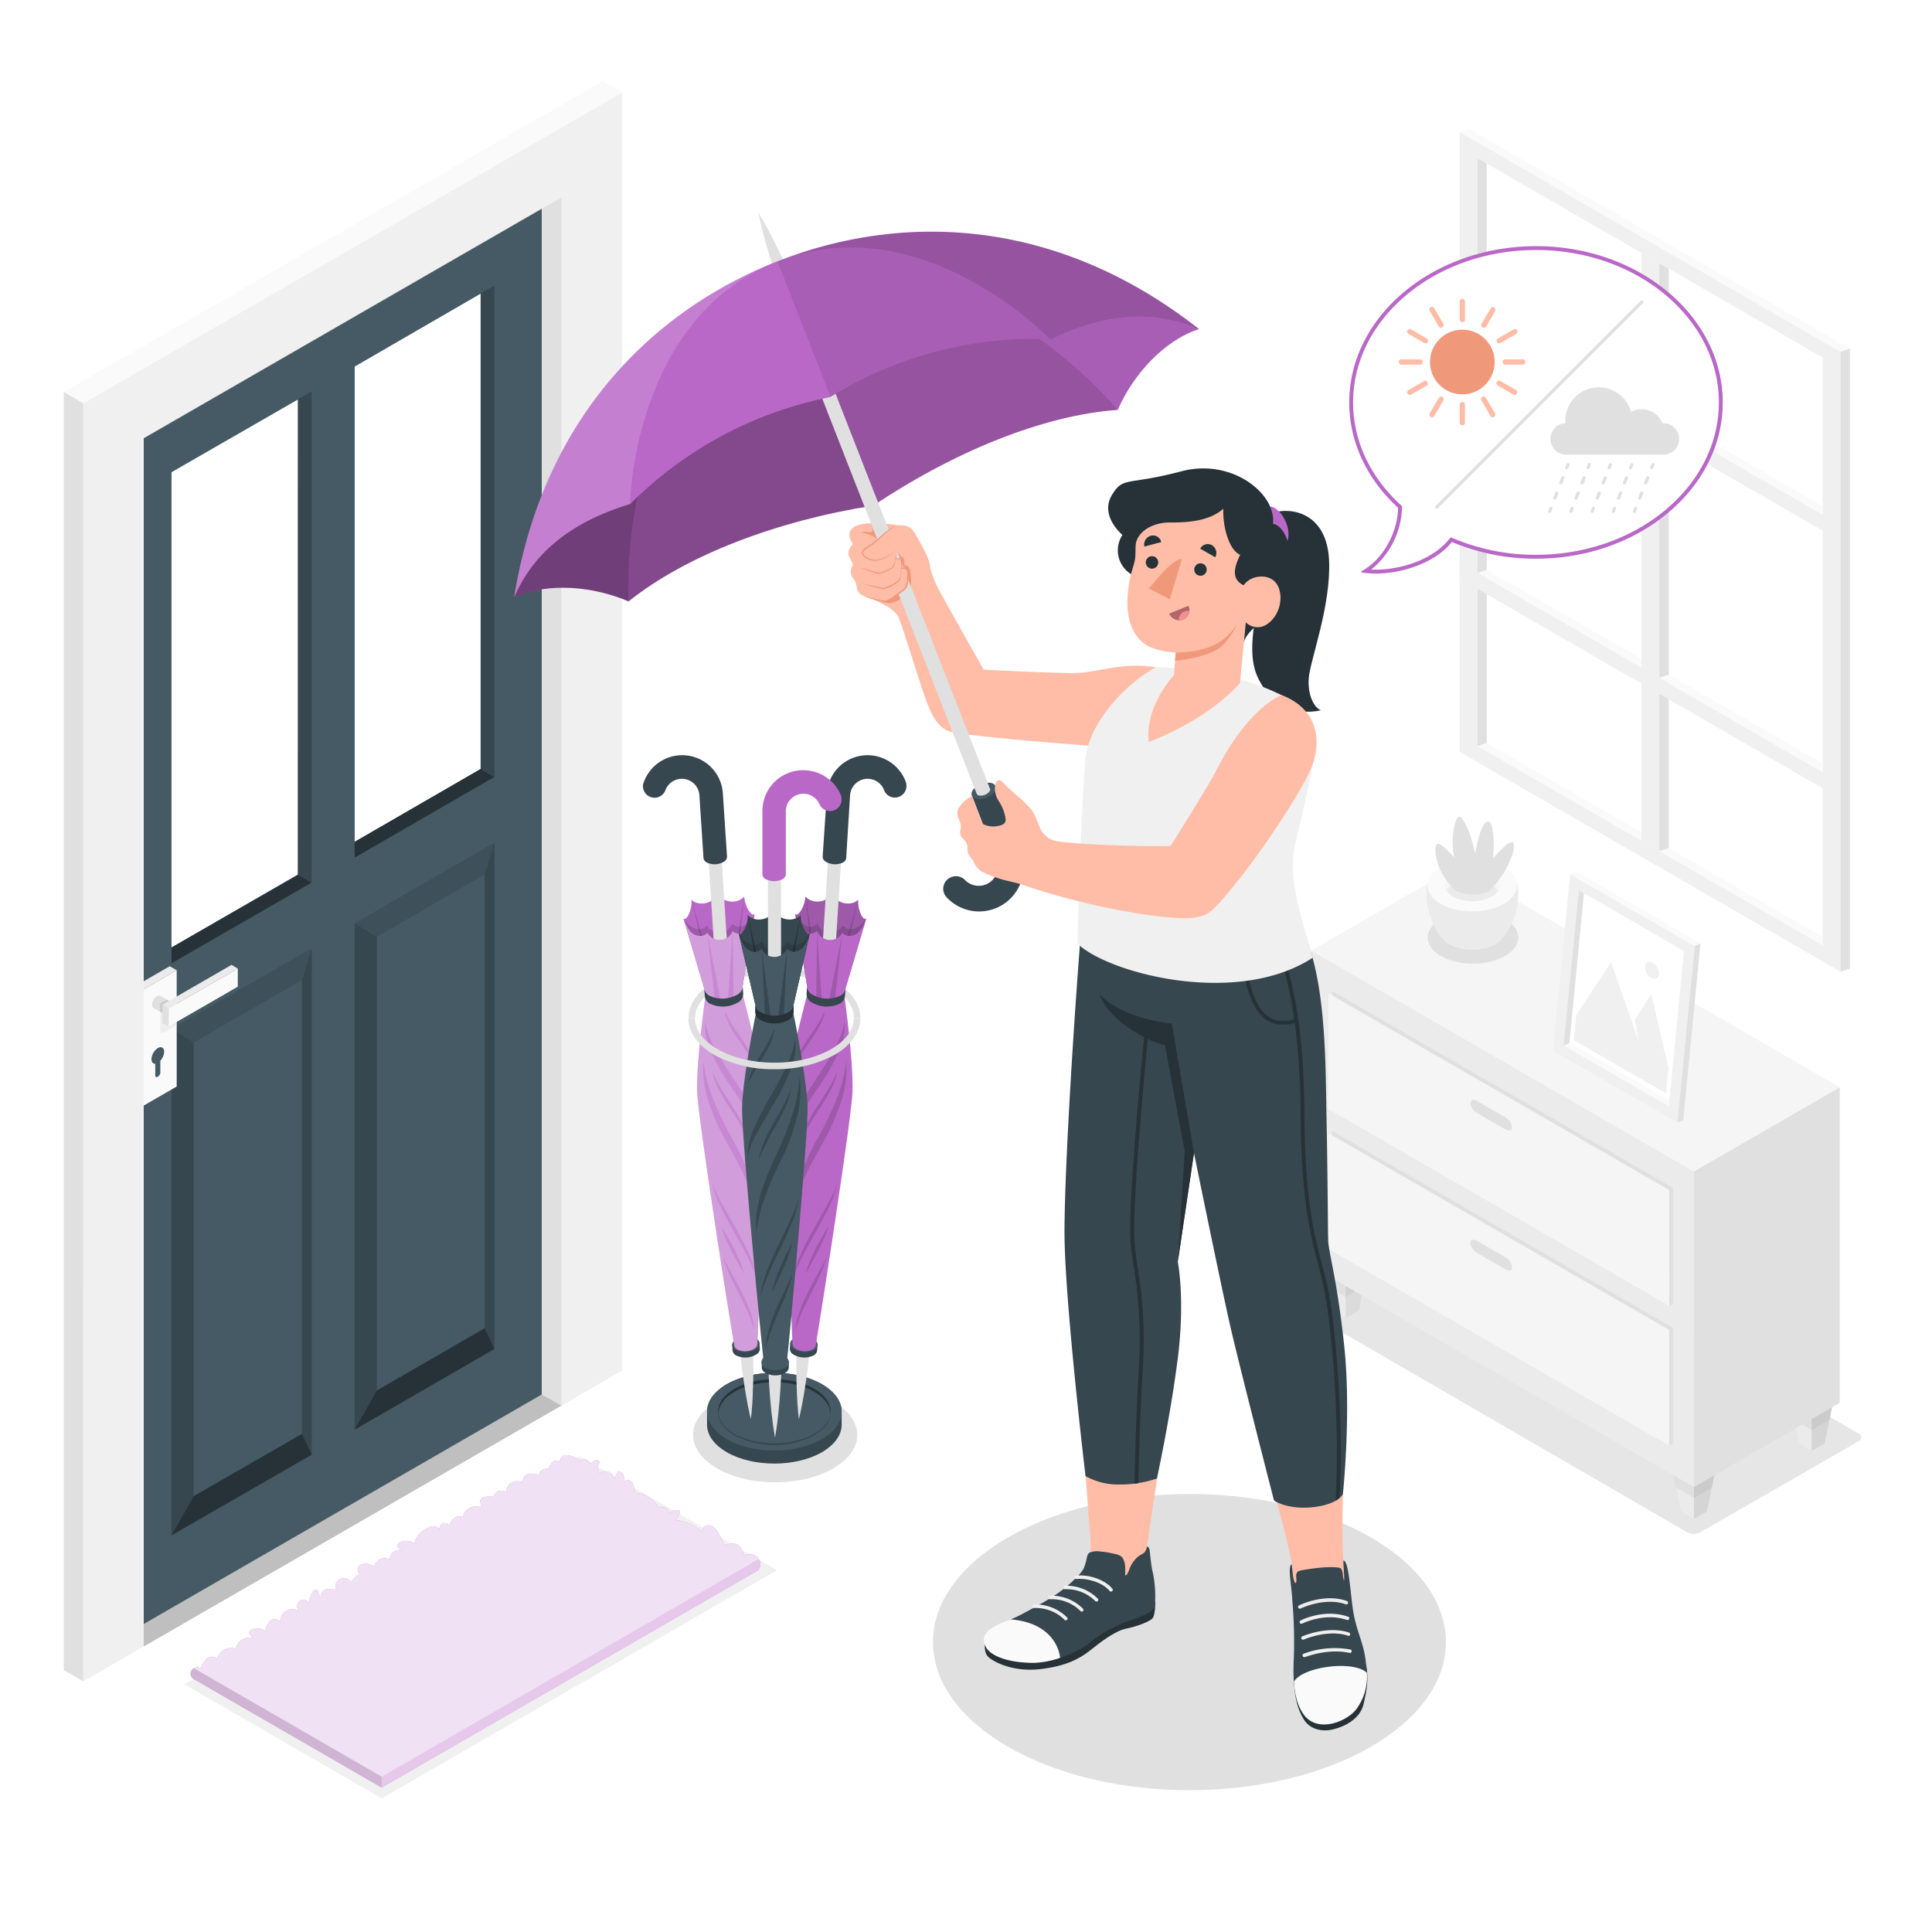 <svg class="animated" id="freepik_stories-umrella" xmlns="http://www.w3.org/2000/svg" viewBox="0 0 500 500" version="1.1" xmlns:xlink="http://www.w3.org/1999/xlink" xmlns:svgjs="http://svgjs.com/svgjs"><style>svg#freepik_stories-umrella:not(.animated) .animable {opacity: 0;}svg#freepik_stories-umrella.animated #freepik--speech-bubble--inject-27 {animation: 4.0s 1 forwards cubic-bezier(.36,-0.01,.5,1.38) slideDown;animation-delay: 0s;}svg#freepik_stories-umrella.animated #freepik--speech-bubble--inject-27 {animation: 4.0s 1 forwards cubic-bezier(.36,-0.01,.5,1.38) slideDown,6s Infinite  linear wind;animation-delay: 0s,4s;}            @keyframes slideDown {                0% {                    opacity: 0;                    transform: translateY(-30px);                }                100% {                    opacity: 1;                    transform: translateY(0);                }            }                    @keyframes wind {                0% {                    transform: rotate( 0deg );                }                25% {                    transform: rotate( 1deg );                }                75% {                    transform: rotate( -1deg );                }            }        </style><g id="freepik--Shadows--inject-27" class="animable" style="transform-origin: 264.705px 388.699px;"><path id="freepik--Shadow--inject-27" d="M440.1,396.52,481,373a1.05,1.05,0,0,0,0-2L379.92,312.38a3.79,3.79,0,0,0-3.44,0L335.57,336a1.06,1.06,0,0,0,0,2l101.09,58.57A3.79,3.79,0,0,0,440.1,396.52Z" style="fill: rgb(230, 230, 230); transform-origin: 408.296px 354.463px;" class="animable"></path><ellipse id="freepik--shadow--inject-27" cx="307.83" cy="424.97" rx="66.38" ry="38.33" style="fill: rgb(224, 224, 224); transform-origin: 307.83px 424.97px;" class="animable"></ellipse><ellipse id="freepik--shadow--inject-27" cx="200.61" cy="371.35" rx="21.25" ry="12.27" style="fill: rgb(224, 224, 224); transform-origin: 200.61px 371.35px;" class="animable"></ellipse><polygon id="freepik--shadow--inject-27" points="98.79 465.43 47.68 435.87 149.99 376.96 201.1 406.36 98.79 465.43" style="fill: rgb(240, 240, 240); transform-origin: 124.39px 421.195px;" class="animable"></polygon></g><g id="freepik--Furniture--inject-27" class="animable" style="transform-origin: 407.755px 302.227px;"><g id="freepik--Drawer--inject-27" class="animable" style="transform-origin: 407.755px 302.227px;"><polygon points="431.45 373.72 434.96 391.15 438.38 393.12 441.76 391.17 445.3 373.72 438.38 369.72 431.45 373.72" style="fill: rgb(224, 224, 224); transform-origin: 438.375px 381.42px;" id="el18ig0voncsd" class="animable"></polygon><g id="elqdphil5194p"><polygon points="431.45 373.72 434.96 391.15 438.38 393.12 441.76 391.17 445.3 373.72 438.38 369.72 431.45 373.72" style="opacity: 0.05; transform-origin: 438.375px 381.42px;" class="animable" id="elnja6clw1icm"></polygon></g><polygon points="438.38 393.12 438.38 377.72 431.45 373.72 434.96 391.15 438.38 393.12" style="fill: rgb(235, 235, 235); transform-origin: 434.915px 383.42px;" id="elldaoj4sky1a" class="animable"></polygon><g id="elmeo1o3n52x8"><polygon points="431.45 373.72 433.72 384.98 438.38 387.67 443.02 384.99 445.3 373.72 438.38 369.72 431.45 373.72" style="opacity: 0.05; transform-origin: 438.375px 378.695px;" class="animable" id="el10u1r3wmsqlm"></polygon></g><polygon points="461.91 356.14 465.42 373.56 468.84 375.54 472.22 373.58 475.77 356.14 468.84 352.14 461.91 356.14" style="fill: rgb(224, 224, 224); transform-origin: 468.84px 363.84px;" id="el82stwse2m5o" class="animable"></polygon><g id="el6wzsh9xnca3"><polygon points="461.91 356.14 465.42 373.56 468.84 375.54 472.22 373.58 475.77 356.14 468.84 352.14 461.91 356.14" style="opacity: 0.05; transform-origin: 468.84px 363.84px;" class="animable" id="elcmk633owct8"></polygon></g><polygon points="468.84 375.54 468.84 360.14 461.91 356.14 465.42 373.56 468.84 375.54" style="fill: rgb(235, 235, 235); transform-origin: 465.375px 365.84px;" id="elppa79ffdt7" class="animable"></polygon><g id="ellottzdoi09"><polygon points="461.91 356.14 464.18 367.39 468.84 370.08 473.48 367.4 475.77 356.14 468.84 352.14 461.91 356.14" style="opacity: 0.05; transform-origin: 468.84px 361.11px;" class="animable" id="eluvih18dcnk"></polygon></g><g id="el0oqv7bzqmf8"><polygon points="341.34 321.7 344.86 339.13 348.27 341.1 351.65 339.14 355.2 321.7 348.27 317.7 341.34 321.7" style="opacity: 0.05; transform-origin: 348.27px 329.4px;" class="animable" id="eln5ow26st0w9"></polygon></g><polygon points="348.27 341.1 348.27 325.7 341.34 321.7 344.86 339.13 348.27 341.1" style="fill: rgb(235, 235, 235); transform-origin: 344.805px 331.4px;" id="el6qvc5d7odk9" class="animable"></polygon><g id="el99gfpfewy4k"><polygon points="341.34 321.7 343.61 332.95 348.27 335.64 352.91 332.96 355.2 321.7 348.27 317.7 341.34 321.7" style="opacity: 0.05; transform-origin: 348.27px 326.67px;" class="animable" id="el8wbvoorlhy"></polygon></g><g id="freepik--Cabinet--inject-27" class="animable" style="transform-origin: 407.755px 304.53px;"><g id="freepik--cabinet--inject-27" class="animable" style="transform-origin: 407.755px 304.53px;"><polygon points="438.38 384.86 476.13 363.06 476.13 281.36 438.38 303.15 438.38 384.86" style="fill: rgb(224, 224, 224); transform-origin: 457.255px 333.11px;" id="elltyyv9e94ne" class="animable"></polygon><polygon points="438.38 303.15 339.38 245.99 339.38 327.7 438.38 384.86 438.38 303.15" style="fill: rgb(235, 235, 235); transform-origin: 388.88px 315.425px;" id="el1a2pbbmbxjc" class="animable"></polygon><polygon points="339.38 245.99 438.38 303.15 476.13 281.36 377.13 224.2 339.38 245.99" style="fill: rgb(245, 245, 245); transform-origin: 407.755px 263.675px;" id="elny9w973779l" class="animable"></polygon><polygon points="432.99 343.63 344.77 292.69 344.77 322.68 343.78 323.25 431.99 374.18 432.99 373.61 432.99 343.63" style="fill: rgb(224, 224, 224); transform-origin: 388.385px 333.435px;" id="el0t64ywf0of6" class="animable"></polygon><polygon points="431.99 344.2 343.78 293.27 343.78 323.25 431.99 374.18 431.99 344.2" style="fill: rgb(245, 245, 245); transform-origin: 387.885px 333.725px;" id="el6hhzewq33fj" class="animable"></polygon><path d="M389.58,325.38l-7.33-4.24c-1-.55-1.73-.3-1.73.56a3.45,3.45,0,0,0,1.73,2.56l7.33,4.23c1,.55,1.73.3,1.73-.56A3.44,3.44,0,0,0,389.58,325.38Z" style="fill: rgb(224, 224, 224); transform-origin: 385.915px 324.815px;" id="elnj1qv4log7f" class="animable"></path><polygon points="432.99 307.42 344.77 256.49 344.77 286.47 343.78 287.05 432 337.98 432.99 337.4 432.99 307.42" style="fill: rgb(224, 224, 224); transform-origin: 388.385px 297.235px;" id="eli14juqouqg9" class="animable"></polygon><polygon points="431.99 307.99 343.78 257.06 343.78 287.05 432 337.98 431.99 307.99" style="fill: rgb(245, 245, 245); transform-origin: 387.89px 297.52px;" id="elyizfo4ngtea" class="animable"></polygon><path d="M389.59,289.17l-7.34-4.23c-.95-.55-1.73-.3-1.73.56a3.46,3.46,0,0,0,1.73,2.55l7.34,4.24c1,.55,1.72.3,1.72-.56A3.47,3.47,0,0,0,389.59,289.17Z" style="fill: rgb(224, 224, 224); transform-origin: 385.915px 288.615px;" id="el1oupughxz52" class="animable"></path></g></g><g id="freepik--Pot--inject-27" class="animable" style="transform-origin: 381.039px 230.368px;"><path d="M372.91,237.85c-4.57,2.64-4.57,6.92,0,9.57s12,2.64,16.58,0,4.57-6.93,0-9.57S377.49,235.21,372.91,237.85Z" style="fill: rgb(224, 224, 224); transform-origin: 381.202px 242.637px;" id="eldt1ro7hr3je" class="animable"></path><path d="M388.49,243.22c4-4.06,6.32-14.22,2.44-17.44H371.15c-3.89,3.22-1.55,13.37,2.43,17.44a1.14,1.14,0,0,1,.11.11l.14.14.36.32.1.07c.09.08.19.15.3.23s.34.23.51.33a13.13,13.13,0,0,0,11.87,0h0a5.69,5.69,0,0,0,.52-.33l.28-.22.12-.09c.12-.1.24-.2.35-.31l.16-.15Z" style="fill: rgb(235, 235, 235); transform-origin: 381.039px 235.809px;" id="el2xfn7nrqtk2" class="animable"></path><path d="M372.87,224.48c-4.52,2.6-4.52,6.83,0,9.43s11.83,2.61,16.34,0,4.51-6.83,0-9.43S377.38,221.87,372.87,224.48Z" style="fill: rgb(250, 250, 250); transform-origin: 381.036px 229.195px;" id="elwp5ytj9v04q" class="animable"></path><path d="M376.07,226.33c-2.75,1.58-2.75,4.15,0,5.74a11,11,0,0,0,9.94,0c2.74-1.59,2.74-4.16,0-5.74A11,11,0,0,0,376.07,226.33Z" style="fill: rgb(245, 245, 245); transform-origin: 381.036px 229.2px;" id="el5ustp7vgtib" class="animable"></path><path d="M386,229.05a11,11,0,0,0-9.94,0,4.53,4.53,0,0,0-1.65,1.51,4.53,4.53,0,0,0,1.65,1.51,11,11,0,0,0,9.94,0,4.57,4.57,0,0,0,1.64-1.51A4.57,4.57,0,0,0,386,229.05Z" style="fill: rgb(235, 235, 235); transform-origin: 381.025px 230.56px;" id="el7zr67q5kb0o" class="animable"></path><path d="M376.67,230.56a22.84,22.84,0,0,1-3.59-4.78c-1.67-2.94-2-6.87-1.11-7.36s4.35,3.44,4.35,3.44a21.64,21.64,0,0,1-.37-5c.15-2.62.79-5,1.54-5.48s2.42,2.83,3.14,5.22,1.15,4.35,1.15,4.35a36.77,36.77,0,0,1,1.29-5.5c.87-2.48,1.66-3,2.27-2.8s1,1.41,1.2,4.71a33.44,33.44,0,0,1-.15,4.73s1.23-1.35,2.6-2.67,2.15-1.64,2.57-1.36.55,2.52-1.77,6.73a23.65,23.65,0,0,1-4.4,5.78S382.17,232.63,376.67,230.56Z" style="fill: rgb(224, 224, 224); transform-origin: 381.646px 221.408px;" id="elbi69uzosn94" class="animable"></path></g><g id="freepik--Picture--inject-27" class="animable" style="transform-origin: 420.995px 258.025px;"><g id="freepik--Frame--inject-27" class="animable" style="transform-origin: 420.995px 258.025px;"><polygon points="433.38 285.63 431.91 286.34 404.68 270.62 406.15 269.91 433.38 285.63" style="fill: rgb(250, 250, 250); transform-origin: 419.03px 278.125px;" id="elt4j2e87v1ni" class="animable"></polygon><polygon points="406.15 269.91 432.05 284.86 435.82 246.12 409.92 231.18 406.15 269.91" style="fill: rgb(255, 255, 255); transform-origin: 420.985px 258.02px;" id="elc4upbes089u" class="animable"></polygon><path d="M401.91,271.91l32.23,18.61,4.45-45.69-32.24-18.61Zm6.68-41.51,27.23,15.72-3.91,40.22-27.23-15.72Z" style="fill: rgb(240, 240, 240); transform-origin: 420.25px 258.37px;" id="eln4ssdibcy9" class="animable"></path><polygon points="404.68 270.62 406.15 269.91 409.92 231.18 408.59 230.4 404.68 270.62" style="fill: rgb(224, 224, 224); transform-origin: 407.3px 250.51px;" id="el3ywwad19kts" class="animable"></polygon><polygon points="406.35 226.22 407.84 225.53 440.08 244.14 438.59 244.83 406.35 226.22" style="fill: rgb(250, 250, 250); transform-origin: 423.215px 235.18px;" id="elw2p2iwa3erm" class="animable"></polygon><polygon points="440.08 244.14 438.59 244.83 434.14 290.52 435.63 289.83 440.08 244.14" style="fill: rgb(224, 224, 224); transform-origin: 437.11px 267.33px;" id="el45vrgsto5nf" class="animable"></polygon></g><g id="freepik--Land--inject-27" class="animable" style="transform-origin: 419.545px 265.945px;"><polygon points="407.29 269.18 431.17 282.96 431.8 276.44 427.36 257.26 423.13 263.81 424 269.32 416.94 248.98 407.92 262.65 407.29 269.18" style="fill: rgb(240, 240, 240); transform-origin: 419.545px 265.97px;" id="el1bojop80mge" class="animable"></polygon><path d="M427.73,249.19a3.39,3.39,0,0,1,1.58,2.95c-.11,1.07-1,1.48-2,.91a3.37,3.37,0,0,1-1.58-3C425.88,249,426.75,248.63,427.73,249.19Z" style="fill: rgb(240, 240, 240); transform-origin: 427.519px 251.118px;" id="elyhrahm9yvq" class="animable"></path></g></g></g></g><g id="freepik--Window--inject-27" class="animable" style="transform-origin: 428.265px 142.415px;"><g id="freepik--window--inject-27" class="animable" style="transform-origin: 428.265px 142.415px;"><g id="freepik--window--inject-27" class="animable" style="transform-origin: 428.265px 142.415px;"><g id="freepik--frame--inject-27" class="animable" style="transform-origin: 428.265px 142.415px;"><polygon points="474.15 243.86 471.72 244.69 382.35 193.09 384.77 192.25 474.15 243.86" style="fill: rgb(250, 250, 250); transform-origin: 428.25px 218.47px;" id="eldcxmbl9hh0k" class="animable"></polygon><polygon points="384.77 192.25 471.72 242.45 471.72 92.54 384.77 42.36 384.77 192.25" style="fill: rgb(255, 255, 255); transform-origin: 428.245px 142.405px;" id="el6yr0g6dl7o3" class="animable"></polygon><path d="M377.77,194.59l98.53,56.88V91L377.77,34.16Zm4.58-153.65,89.37,51.6V244.69l-89.37-51.6Z" style="fill: rgb(240, 240, 240); transform-origin: 427.035px 142.815px;" id="elkhi2fcrn74" class="animable"></path><polygon points="382.35 193.09 384.77 192.25 384.77 42.36 382.35 40.94 382.35 193.09" style="fill: rgb(224, 224, 224); transform-origin: 383.56px 117.015px;" id="elbsfn75ha0a8" class="animable"></polygon><polygon points="471.72 197.64 471.72 199.88 382.35 148.28 384.77 147.44 471.72 197.64" style="fill: rgb(250, 250, 250); transform-origin: 427.035px 173.66px;" id="elkustj7vlod" class="animable"></polygon><polygon points="471.72 130.99 471.72 133.22 382.35 81.62 384.77 80.79 471.72 130.99" style="fill: rgb(250, 250, 250); transform-origin: 427.035px 107.005px;" id="el03kl6d28b0dk" class="animable"></polygon><polygon points="377.77 34.16 380.24 33.36 478.76 90.24 476.3 91.04 377.77 34.16" style="fill: rgb(250, 250, 250); transform-origin: 428.265px 62.2px;" id="elg3j7wfysmco" class="animable"></polygon><polygon points="478.76 90.24 476.3 91.04 476.3 251.47 478.76 250.67 478.76 90.24" style="fill: rgb(224, 224, 224); transform-origin: 477.53px 170.855px;" id="elvyqfz3nsg7b" class="animable"></polygon><polygon points="431.87 69.53 429.41 68.11 429.41 220.26 431.87 219.47 431.87 69.53" style="fill: rgb(224, 224, 224); transform-origin: 430.64px 144.185px;" id="elix4ysirj1vq" class="animable"></polygon></g><polygon points="424.83 65.48 429.41 68.11 429.41 220.26 424.83 217.62 424.83 65.48" style="fill: rgb(240, 240, 240); transform-origin: 427.12px 142.87px;" id="eleryjfke7d9r" class="animable"></polygon><polygon points="377.77 78.98 377.77 83.12 476.3 140 476.3 135.86 377.77 78.98" style="fill: rgb(240, 240, 240); transform-origin: 427.035px 109.49px;" id="elq97ubgi4548" class="animable"></polygon><polygon points="377.77 145.63 377.77 149.76 476.3 206.65 476.3 202.51 377.77 145.63" style="fill: rgb(240, 240, 240); transform-origin: 427.035px 176.14px;" id="elte5z5irtv0s" class="animable"></polygon><polygon points="429.41 108.79 431.87 107.98 471.72 130.99 471.72 133.22 429.41 108.79" style="fill: rgb(250, 250, 250); transform-origin: 450.565px 120.6px;" id="elpwvhrwofa5" class="animable"></polygon><polygon points="429.41 175.42 431.87 174.61 471.72 197.62 471.72 199.85 429.41 175.42" style="fill: rgb(250, 250, 250); transform-origin: 450.565px 187.23px;" id="eln1itw8u8v8e" class="animable"></polygon></g></g></g><g id="freepik--Door--inject-27" class="animable" style="transform-origin: 106.641px 241.81px;"><g id="freepik--door--inject-27" class="animable" style="transform-origin: 88.755px 228.065px;"><g id="freepik--Interior--inject-27" class="animable" style="transform-origin: 91.275px 364.595px;"><polygon points="145.35 363.74 37.2 426.11 37.2 303.08 145.35 363.74" style="fill: rgb(224, 224, 224); transform-origin: 91.275px 364.595px;" id="elnqf3vaz6doj" class="animable"></polygon></g><g id="freepik--interior--inject-27"><g style="opacity: 0.15; transform-origin: 91.275px 364.595px;" class="animable" id="elbpn5oncywns"><polygon points="145.35 363.74 37.2 426.11 37.2 303.08 145.35 363.74" id="el329l04cb4bv" class="animable" style="transform-origin: 91.275px 364.595px;"></polygon></g></g><g id="freepik--door--inject-27" class="animable" style="transform-origin: 83.59px 237.12px;"><g id="freepik--door--inject-27" class="animable" style="transform-origin: 86.165px 238.615px;"><path d="M32.09,116.35V423.23l108.15-62.36V54Zm45,110L44.39,245.21v-123l32.73-18.83ZM124.39,199,91.77,217.88v-123L124.39,76Z" style="fill: rgb(69, 90, 100); transform-origin: 86.165px 238.615px;" id="eljnzcx4zusw" class="animable"></path><polygon points="77.12 226.38 80.66 228.42 44.39 249.3 44.39 245.21 77.12 226.38" style="fill: rgb(38, 50, 56); transform-origin: 62.525px 237.84px;" id="el8hdwiny54pr" class="animable"></polygon><polygon points="124.39 199.03 127.93 201.07 91.78 221.96 88.24 219.92 124.39 199.03" style="fill: rgb(38, 50, 56); transform-origin: 108.085px 210.495px;" id="elo7ir5ci88ze" class="animable"></polygon><polygon points="124.39 199.03 124.39 75.94 127.94 73.9 127.93 201.07 124.39 199.03" style="fill: rgb(55, 71, 79); transform-origin: 126.165px 137.485px;" id="elsvextcg5by" class="animable"></polygon><polygon points="80.66 228.42 91.78 221.96 91.78 94.84 80.66 101.3 80.66 228.42" style="fill: rgb(69, 90, 100); transform-origin: 86.22px 161.63px;" id="elurjovntum6p" class="animable"></polygon><polygon points="80.66 228.42 77.12 226.38 77.12 103.34 80.66 101.3 80.66 228.42" style="fill: rgb(55, 71, 79); transform-origin: 78.89px 164.86px;" id="elf5qp0tv0zk" class="animable"></polygon><g id="elzz7zq2sbv6"><polygon points="80.66 245.41 44.39 266.28 44.39 397.34 80.66 376.47 80.66 245.41" style="opacity: 0.1; transform-origin: 62.525px 321.375px;" class="animable" id="el253e6286alm"></polygon></g><polygon points="78.16 253.66 50.11 269.79 50.11 387.22 78.16 371.09 78.16 253.66" style="fill: rgb(69, 90, 100); transform-origin: 64.135px 320.44px;" id="ell1bolqs54b" class="animable"></polygon><polygon points="44.39 266.28 50.11 269.79 50.11 387.22 44.39 397.34 44.39 266.28" style="fill: rgb(55, 71, 79); transform-origin: 47.25px 331.81px;" id="el8vz9e185efn" class="animable"></polygon><polygon points="80.66 245.41 78.16 253.66 78.16 371.09 80.66 376.47 80.66 245.41" style="fill: rgb(55, 71, 79); transform-origin: 79.41px 310.94px;" id="elwa90k10tj6" class="animable"></polygon><polygon points="80.66 376.47 78.16 371.09 50.11 387.22 44.39 397.34 80.66 376.47" style="fill: rgb(38, 50, 56); transform-origin: 62.525px 384.215px;" id="elwtq909snqf" class="animable"></polygon><g id="ellk17gtic1dq"><polygon points="127.94 218.05 91.78 238.95 91.78 370 127.94 349.11 127.94 218.05" style="opacity: 0.1; transform-origin: 109.86px 294.025px;" class="animable" id="el39ig12ue3nf"></polygon></g><polygon points="125.45 226.3 97.5 242.46 97.5 359.89 125.45 343.73 125.45 226.3" style="fill: rgb(69, 90, 100); transform-origin: 111.475px 293.095px;" id="eli2b7ke17908" class="animable"></polygon><polygon points="91.78 238.95 97.5 242.46 97.5 359.89 91.78 370 91.78 238.95" style="fill: rgb(55, 71, 79); transform-origin: 94.64px 304.475px;" id="el5rdhkbd7hwv" class="animable"></polygon><polygon points="127.94 218.05 125.45 226.3 125.45 343.73 127.94 349.11 127.94 218.05" style="fill: rgb(55, 71, 79); transform-origin: 126.695px 283.58px;" id="el28e91pte80w" class="animable"></polygon><polygon points="127.94 349.11 125.45 343.73 97.5 359.89 91.78 370 127.94 349.11" style="fill: rgb(38, 50, 56); transform-origin: 109.86px 356.865px;" id="elmu7qk4qn0l" class="animable"></polygon><g id="freepik--Latch--inject-27" class="animable" style="transform-origin: 47.845px 268.27px;"><polygon points="34.15 255.7 35.96 256.75 35.96 286.83 34.15 285.79 34.15 255.7" style="fill: rgb(224, 224, 224); transform-origin: 35.055px 271.265px;" id="eli6jd6wf7l5" class="animable"></polygon><polygon points="35.96 256.75 45.73 251.1 45.73 281.19 35.96 286.83 35.96 256.75" style="fill: rgb(250, 250, 250); transform-origin: 40.845px 268.965px;" id="elfqlmocrasko" class="animable"></polygon><g id="el1ejbg97h3r1"><path d="M45.73,259.38l-4.28,2.47v4.89a.58.58,0,0,0,.87.51l3.4-2Z" style="opacity: 0.05; transform-origin: 43.59px 263.354px;" class="animable" id="elvk4spn63xq9"></path></g><polygon points="45.73 251.1 43.92 250.06 34.15 255.7 35.96 256.75 45.73 251.1" style="fill: rgb(235, 235, 235); transform-origin: 39.94px 253.405px;" id="elivedo7myhuh" class="animable"></polygon><path d="M39.71,260.84l4.48,2.59L46,260.32l-4.48-2.58h0a.88.88,0,0,0-.9.08,2.82,2.82,0,0,0-1.27,2.2A.88.88,0,0,0,39.71,260.84Z" style="fill: rgb(224, 224, 224); transform-origin: 42.672px 260.541px;" id="el7gdsndhvr1k" class="animable"></path><g id="ellbo6ct99r5l"><polygon points="41.45 261.85 43.08 262.79 43.08 260.65 44.82 259.65 43.19 258.71 41.45 259.71 41.45 261.85" style="opacity: 0.1; transform-origin: 43.135px 260.75px;" class="animable" id="ela4y9lyhjpb"></polygon></g><polygon points="43.63 260.99 43.63 265.69 61.54 255.35 61.54 250.65 43.63 260.99" style="fill: rgb(250, 250, 250); transform-origin: 52.585px 258.17px;" id="elwg4qqsy6oif" class="animable"></polygon><polygon points="43.63 260.99 42 260.05 42 264.75 43.63 265.69 43.63 260.99" style="fill: rgb(224, 224, 224); transform-origin: 42.815px 262.87px;" id="elw6ur8wqdyg9" class="animable"></polygon><polygon points="61.54 250.65 59.91 249.71 42 260.05 43.63 260.99 61.54 250.65" style="fill: rgb(235, 235, 235); transform-origin: 51.77px 255.35px;" id="els9uwe344no" class="animable"></polygon><path d="M39.2,274.09a3.65,3.65,0,0,1,1.65-2.85c.91-.52,1.64-.1,1.64.95a3.67,3.67,0,0,1-1,2.32v3.07a1.23,1.23,0,0,1-.56,1l-.19.11c-.31.17-.56,0-.56-.33v-3.06C39.61,275.31,39.2,274.88,39.2,274.09Z" style="fill: rgb(69, 90, 100); transform-origin: 40.845px 274.887px;" id="elytf7j7x0a5n" class="animable"></path></g></g><polygon points="26.94 420.26 32.09 423.23 32.09 116.35 26.94 113.38 26.94 420.26" style="fill: rgb(38, 50, 56); transform-origin: 29.515px 268.305px;" id="eljt2y9rtw419" class="animable"></polygon><polygon points="135.09 51.01 26.94 113.38 32.09 116.35 140.24 53.98 135.09 51.01" style="fill: rgb(55, 71, 79); transform-origin: 83.59px 83.68px;" id="elfhpbmles5je" class="animable"></polygon></g><g id="freepik--Casing--inject-27" class="animable" style="transform-origin: 88.755px 228.065px;"><polygon points="140.24 360.87 145.35 363.74 145.35 51.03 140.24 53.98 140.24 360.87" style="fill: rgb(224, 224, 224); transform-origin: 142.795px 207.385px;" id="elifqla5mdixr" class="animable"></polygon><polygon points="145.35 363.74 161 354.71 161 23.92 21.54 104.36 21.54 435.12 37.2 426.11 37.2 113.4 145.35 51.03 145.35 363.74" style="fill: rgb(240, 240, 240); transform-origin: 91.27px 229.52px;" id="elzqitd0mnvv9" class="animable"></polygon><polygon points="161 23.92 21.54 104.36 16.51 101.45 155.98 21.01 161 23.92" style="fill: rgb(250, 250, 250); transform-origin: 88.755px 62.685px;" id="elxewr8nsicna" class="animable"></polygon><polygon points="21.53 435.12 21.54 104.36 16.51 101.45 16.51 432.22 21.53 435.12" style="fill: rgb(224, 224, 224); transform-origin: 19.025px 268.285px;" id="elqy669f5udr" class="animable"></polygon></g></g><g id="freepik--Mat--inject-27" class="animable" style="transform-origin: 123.042px 419.601px;"><path id="freepik--bath-mat--inject-27" d="M196.23,406.36a2.48,2.48,0,0,0-.67-3.68,2.78,2.78,0,0,0-3,0,6.44,6.44,0,0,0-.52-1.59,3.15,3.15,0,0,0-1-1.22,2.72,2.72,0,0,0-1.78-.39,7.89,7.89,0,0,0-1.79.48,9.23,9.23,0,0,0-.87-1.9,9.65,9.65,0,0,0-1.66-2.64,2.27,2.27,0,0,0-2.29-.57c-.72.21-.83.88-.86,1.58a11.79,11.79,0,0,0-7-3c.47-.67,1.24-1.39,1.11-2.27a.28.28,0,0,0-.06-.15.23.23,0,0,0-.14-.09,2,2,0,0,0-2.35.76,2.16,2.16,0,0,0-2.9-1.46,7.23,7.23,0,0,0-6-3.83s-.43-1.62-.46-1.78a2.12,2.12,0,0,0-.87-1.4,1.08,1.08,0,0,0-1.48.28,4.75,4.75,0,0,0-.19-1.41,2,2,0,0,0-.85-1.11c-1-.57-1.27,1.23-1.53,1.86a2.52,2.52,0,0,0-4-1.56,2.23,2.23,0,0,1-.38-1.53c0-.45.52-1,.4-1.4-.33-1.18-2.24.22-2.57.72.42-1.19-1.8-2-2.28-.88a4.69,4.69,0,0,0-2.47-1.4c-.89-.19-1.7-.42-2.4.33a2,2,0,0,0-.52,1.29,1.29,1.29,0,0,0-1-.37c-1,.05-1.55,1.32-1.88,2.09a5.18,5.18,0,0,0-.79,0,2.46,2.46,0,0,0-.79.31,2.06,2.06,0,0,0-.93,1.4,5.17,5.17,0,0,0-2.07-.47,2.23,2.23,0,0,0-1.81.95,3.44,3.44,0,0,0-.38,1.29c.05-.3-1.77-.25-1.95-.21a2.8,2.8,0,0,0-2.22,2.74,3,3,0,0,0-1.9-.26,1.68,1.68,0,0,0-1.29,1.32,12.61,12.61,0,0,0-2.88.37,1.21,1.21,0,0,0-.7.91c0,.47.29.9.33,1.38a7.31,7.31,0,0,0-2.29.12,3.37,3.37,0,0,0-2.5,2.63c-1.58-.7-3.2.74-3.44,2.27-.55-.67-1.65-1.07-2.25-.22-.15.22-.54,1.07-.43,1.33a1.6,1.6,0,0,0-1.26-1,2.8,2.8,0,0,0-1.46.34c-1.84.86-3.32,2.05-3.71,4.17,0-.19-.86-.53-1-.57a3.39,3.39,0,0,0-1.23-.12,2.47,2.47,0,0,0-1.9.67c-.66.88.21,1.29.64,1.94a2.24,2.24,0,0,0-2.06.35,2.16,2.16,0,0,0-.77,2,2.39,2.39,0,0,0-2.47-.27,3.31,3.31,0,0,0-1.67,1.92,3.43,3.43,0,0,0-3.05-.57,1.6,1.6,0,0,0-.93.61,1.42,1.42,0,0,0-.11,1.16,4.37,4.37,0,0,0,.56,1.07c-.49-.74-2.3,1.46-2.41,1.77a2.18,2.18,0,0,0-3.79,2.15,4.42,4.42,0,0,0-2.81-.25c-.9.33-1.5,1.57-.86,2.28-1-.07-.72-2.27-1.72-2.18a1,1,0,0,0-.67.5,5.62,5.62,0,0,0-1,3,1.62,1.62,0,0,0-2.44-.61,1.93,1.93,0,0,0-.23,2.63,3.1,3.1,0,0,0-4.78,2.85,1.72,1.72,0,0,0-2.54-.39,4,4,0,0,0-1.25,2.62,3.54,3.54,0,0,0-3.91-.08.81.81,0,0,0-.4.51c-.08.57.86.84.86,1.41a3.6,3.6,0,0,0-4.29,2.84,3.64,3.64,0,0,0-4.79,2.6,2,2,0,0,0-2.69-.08A5.77,5.77,0,0,0,52,431.77a1.8,1.8,0,0,0-2.41.46,1.62,1.62,0,0,0,.45,2.26l48.72,28.12Z" style="fill: #BA68C8; transform-origin: 123.042px 419.601px;" class="animable"></path><g id="freepik--bath-mat--inject-27"><path d="M196.23,406.36a2.48,2.48,0,0,0-.67-3.68,2.78,2.78,0,0,0-3,0,6.44,6.44,0,0,0-.52-1.59,3.15,3.15,0,0,0-1-1.22,2.72,2.72,0,0,0-1.78-.39,7.89,7.89,0,0,0-1.79.48,9.23,9.23,0,0,0-.87-1.9,9.65,9.65,0,0,0-1.66-2.64,2.27,2.27,0,0,0-2.29-.57c-.72.21-.83.88-.86,1.58a11.79,11.79,0,0,0-7-3c.47-.67,1.24-1.39,1.11-2.27a.28.28,0,0,0-.06-.15.23.23,0,0,0-.14-.09,2,2,0,0,0-2.35.76,2.16,2.16,0,0,0-2.9-1.46,7.23,7.23,0,0,0-6-3.83s-.43-1.62-.46-1.78a2.12,2.12,0,0,0-.87-1.4,1.08,1.08,0,0,0-1.48.28,4.75,4.75,0,0,0-.19-1.41,2,2,0,0,0-.85-1.11c-1-.57-1.27,1.23-1.53,1.86a2.52,2.52,0,0,0-4-1.56,2.23,2.23,0,0,1-.38-1.53c0-.45.52-1,.4-1.4-.33-1.18-2.24.22-2.57.72.42-1.19-1.8-2-2.28-.88a4.69,4.69,0,0,0-2.47-1.4c-.89-.19-1.7-.42-2.4.33a2,2,0,0,0-.52,1.29,1.29,1.29,0,0,0-1-.37c-1,.05-1.55,1.32-1.88,2.09a5.18,5.18,0,0,0-.79,0,2.46,2.46,0,0,0-.79.31,2.06,2.06,0,0,0-.93,1.4,5.17,5.17,0,0,0-2.07-.47,2.23,2.23,0,0,0-1.81.95,3.44,3.44,0,0,0-.38,1.29c.05-.3-1.77-.25-1.95-.21a2.8,2.8,0,0,0-2.22,2.74,3,3,0,0,0-1.9-.26,1.68,1.68,0,0,0-1.29,1.32,12.61,12.61,0,0,0-2.88.37,1.21,1.21,0,0,0-.7.91c0,.47.29.9.33,1.38a7.31,7.31,0,0,0-2.29.12,3.37,3.37,0,0,0-2.5,2.63c-1.58-.7-3.2.74-3.44,2.27-.55-.67-1.65-1.07-2.25-.22-.15.22-.54,1.07-.43,1.33a1.6,1.6,0,0,0-1.26-1,2.8,2.8,0,0,0-1.46.34c-1.84.86-3.32,2.05-3.71,4.17,0-.19-.86-.53-1-.57a3.39,3.39,0,0,0-1.23-.12,2.47,2.47,0,0,0-1.9.67c-.66.88.21,1.29.64,1.94a2.24,2.24,0,0,0-2.06.35,2.16,2.16,0,0,0-.77,2,2.39,2.39,0,0,0-2.47-.27,3.31,3.31,0,0,0-1.67,1.92,3.43,3.43,0,0,0-3.05-.57,1.6,1.6,0,0,0-.93.61,1.42,1.42,0,0,0-.11,1.16,4.37,4.37,0,0,0,.56,1.07c-.49-.74-2.3,1.46-2.41,1.77a2.18,2.18,0,0,0-3.79,2.15,4.42,4.42,0,0,0-2.81-.25c-.9.33-1.5,1.57-.86,2.28-1-.07-.72-2.27-1.72-2.18a1,1,0,0,0-.67.5,5.62,5.62,0,0,0-1,3,1.62,1.62,0,0,0-2.44-.61,1.93,1.93,0,0,0-.23,2.63,3.1,3.1,0,0,0-4.78,2.85,1.72,1.72,0,0,0-2.54-.39,4,4,0,0,0-1.25,2.62,3.54,3.54,0,0,0-3.91-.08.81.81,0,0,0-.4.51c-.08.57.86.84.86,1.41a3.6,3.6,0,0,0-4.29,2.84,3.64,3.64,0,0,0-4.79,2.6,2,2,0,0,0-2.69-.08A5.77,5.77,0,0,0,52,431.77a1.8,1.8,0,0,0-2.41.46,1.62,1.62,0,0,0,.45,2.26l48.72,28.12Z" style="fill: rgb(255, 255, 255); opacity: 0.8; transform-origin: 123.042px 419.601px;" class="animable" id="el5focjcawtvx"></path></g><g id="el6j5k11ftn2v"><path d="M49.62,432.23a1.64,1.64,0,0,1,.56-.49L98.79,459.8l97.57-56.33a2.47,2.47,0,0,1-.13,2.89L98.79,462.61,50.07,434.49A1.62,1.62,0,0,1,49.62,432.23Z" style="fill: #BA68C8; opacity: 0.2; transform-origin: 123.053px 433.04px;" class="animable" id="eloj8s0h465bq"></path></g><g id="elgi8wt231d7t"><path d="M49.62,432.23a1.64,1.64,0,0,1,.56-.49L98.79,459.8v2.81L50.07,434.49a1.6,1.6,0,0,1-.7-1.61A1.72,1.72,0,0,1,49.62,432.23Z" style="opacity: 0.1; transform-origin: 74.068px 447.175px;" class="animable" id="el3nxjyotkt19"></path></g></g></g><g id="freepik--Umbrellas--inject-27" class="animable" style="transform-origin: 200.495px 287.108px;"><g id="freepik--umbrella-stand--inject-27" class="animable" style="transform-origin: 200.495px 287.108px;"><path d="M217.82,365.34c0-2.58-1.7-5.15-5.1-7.11-6.8-3.93-17.83-3.93-24.64,0-3.4,2-5.1,4.53-5.1,7.11v3.37c0,2.58,1.7,5.15,5.1,7.12,6.81,3.92,17.84,3.92,24.64,0,3.4-2,5.1-4.54,5.1-7.12Z" style="fill: rgb(55, 71, 79); transform-origin: 200.4px 367.026px;" id="elptf2cbfg7es" class="animable"></path><path d="M212.72,358.23c3.4,2,5.1,4.53,5.1,7.11s-1.7,5.15-5.1,7.11c-6.8,3.93-17.83,3.93-24.64,0-3.4-2-5.1-4.54-5.1-7.11s1.7-5.15,5.1-7.11C194.89,354.3,205.92,354.3,212.72,358.23Z" style="fill: rgb(69, 90, 100); transform-origin: 200.4px 365.34px;" id="elixjmvyh1dog" class="animable"></path><path d="M210.7,359.39c2.84,1.65,4.26,3.8,4.26,5.95s-1.42,4.3-4.26,5.94c-5.69,3.28-14.91,3.28-20.59,0-2.85-1.64-4.27-3.79-4.27-5.94s1.42-4.3,4.27-5.95C195.79,356.11,205,356.11,210.7,359.39Z" style="fill: rgb(38, 50, 56); transform-origin: 200.4px 365.335px;" id="eluvb5m73278t" class="animable"></path><path d="M210.7,360.17c-5.69-3.28-14.91-3.28-20.59,0-2.67,1.54-4.07,3.54-4.23,5.56.16,2,1.56,4,4.23,5.55,5.68,3.28,14.9,3.28,20.59,0,2.67-1.54,4.07-3.53,4.23-5.55C214.77,363.71,213.37,361.71,210.7,360.17Z" style="fill: rgb(69, 90, 100); transform-origin: 200.405px 365.725px;" id="elt6ttqnnxyp" class="animable"></path><path d="M185.88,365.73a6.19,6.19,0,0,0,2.08,3.83,12.56,12.56,0,0,0,3.75,2.33,23.84,23.84,0,0,0,17.38,0,12.43,12.43,0,0,0,3.75-2.33,6.26,6.26,0,0,0,2.09-3.83,6.34,6.34,0,0,1-1.94,4,12.65,12.65,0,0,1-3.77,2.48,22.86,22.86,0,0,1-17.64,0,12.48,12.48,0,0,1-3.76-2.48A6.29,6.29,0,0,1,185.88,365.73Z" style="fill: rgb(55, 71, 79); transform-origin: 200.405px 369.855px;" id="el0o1a59xb7vx" class="animable"></path><path d="M222.67,263.49H221c0-3-2.08-5.82-5.84-8-8.11-4.68-21.31-4.68-29.42,0-3.76,2.17-5.84,5-5.84,8h-1.72c0-3.62,2.38-7,6.7-9.48,8.59-5,22.56-5,31.14,0C220.29,256.5,222.67,259.87,222.67,263.49Z" style="fill: rgb(224, 224, 224); transform-origin: 200.425px 256.875px;" id="el1mdc2llybi1" class="animable"></path><path d="M195.3,236.43a.47.47,0,0,1-.08.14c-.61.79-2.45-1.87-2.62-4.57-1.74,2.15-6.09,1.69-6.92-1.28-.45,3.05-4.71,4.05-6.71,2.14.17,2.83-1.48,5.85-2.12,4.72l5.44,18.3,9.89-.62" style="fill: #BA68C8; transform-origin: 186.075px 243.3px;" id="eliqi2na0gu7" class="animable"></path><g id="el5w6nvygnl9l"><path d="M195.3,236.43c-.89,2.23-3.61,4.68-5.81,2.62a3.65,3.65,0,0,1-6.56.41c-1.91,2.31-4.92.23-6.08-1.88l5.44,18.3,9.89-.62Z" style="opacity: 0.15; transform-origin: 186.075px 246.155px;" class="animable" id="elz9w1p2263pj"></path></g><g id="el4srr20aj6wb"><polygon points="178.97 232.86 185.01 258.79 186.54 259.09 178.97 232.86" style="opacity: 0.15; transform-origin: 182.755px 245.975px;" class="animable" id="elb8f8ozgl4b"></polygon></g><g id="elf6e75lbqp9"><polygon points="192.6 232 189.85 258.49 188.37 258.98 192.6 232" style="opacity: 0.15; transform-origin: 190.485px 245.49px;" class="animable" id="elgngveva0gpv"></polygon></g><path d="M192.71,341.46l-.43.11-.5.12a3.58,3.58,0,0,0-.43.15c-.63.23-.35.49-.38.85.05.7.12,1.71.21,2.92.19,2.42.49,5.64.9,8.86.19,1.61.43,3.21.67,4.72.12.75.22,1.48.35,2.16s.25,1.34.35,1.94.24,1.15.34,1.64.19.91.27,1.26c.16.7.27,1.1.27,1.1s0-.41.12-1.12q.06-.54.12-1.29c0-.49.09-1.05.12-1.66s.07-1.27.11-2,0-1.44.08-2.2c.05-1.52.08-3.14.08-4.76,0-3.24-.1-6.48-.22-8.9-.06-1.21-.12-2.22-.16-2.93-.07-.35.17-.64-.48-.79-.12,0-.3-.07-.44-.1l-.52-.06Z" style="fill: rgb(224, 224, 224); transform-origin: 192.947px 354.375px;" id="elq9tqqb9fho" class="animable"></path><path d="M186.72,221.67a.89.89,0,0,0-.52-.53,2.62,2.62,0,0,0-2.39.16.86.86,0,0,0-.46.66v.16l7.76,121.16c.39,6,1.19,6.72,2.12,6.66s1.64-.86,1.26-6.86L186.74,221.9Z" style="fill: rgb(224, 224, 224); transform-origin: 188.972px 285.434px;" id="eldo06bcbems" class="animable"></path><path d="M166.5,202.76a10.56,10.56,0,0,1,9.51-7.3h0a10.54,10.54,0,0,1,11.06,9.83l.66,10h0l.42,6.38a1.48,1.48,0,0,1-.8,1.34,4.72,4.72,0,0,1-4.28.28,1.51,1.51,0,0,1-1-1.18L181,205.78a4.54,4.54,0,0,0-4.77-4.22h0a4.56,4.56,0,0,0-4.08,3.09,3,3,0,0,1-5.67-1.89Z" style="fill: rgb(55, 71, 79); transform-origin: 177.274px 209.56px;" id="elgf4lekte5go" class="animable"></path><path d="M189.5,348.14a1.76,1.76,0,0,1,.94-1.5,5.54,5.54,0,0,1,5-.32,1.77,1.77,0,0,1,1.12,1.38l.09,1.36a1.75,1.75,0,0,1-.95,1.5,5.49,5.49,0,0,1-5,.31,1.72,1.72,0,0,1-1.12-1.37Z" style="fill: rgb(55, 71, 79); transform-origin: 193.075px 348.6px;" id="ellfu2xabsnn" class="animable"></path><path d="M190.44,346.64a1.76,1.76,0,0,0-.94,1.5,1.74,1.74,0,0,0,1.12,1.37,5.51,5.51,0,0,0,5-.31,1.52,1.52,0,0,0-.18-2.88A5.54,5.54,0,0,0,190.44,346.64Z" style="fill: rgb(69, 90, 100); transform-origin: 193.036px 347.919px;" id="elyexe700zcc" class="animable"></path><path d="M180.45,282.83c-.36-7.37,2.05-24.5,2.05-24.5l9.78-.62s4.53,16.7,5.09,24.06-.88,56.34-1.36,66h0a1.48,1.48,0,0,1-.8,1.27,4.68,4.68,0,0,1-4.23.27,1.49,1.49,0,0,1-.95-1.17C188.35,338.62,180.82,290.21,180.45,282.83Z" style="fill: #BA68C8; transform-origin: 188.955px 303.7px;" id="eljdq62dtmskm" class="animable"></path><g id="elg0uymeu0g6s"><path d="M180.45,282.83c-.36-7.37,2.05-24.5,2.05-24.5l9.78-.62s4.53,16.7,5.09,24.06-.88,56.34-1.36,66h0a1.48,1.48,0,0,1-.8,1.27,4.68,4.68,0,0,1-4.23.27,1.49,1.49,0,0,1-.95-1.17C188.35,338.62,180.82,290.21,180.45,282.83Z" style="fill: rgb(255, 255, 255); opacity: 0.35; transform-origin: 188.955px 303.7px;" class="animable" id="elweejxvsbkbo"></path></g><path d="M192.18,255.26l3.12-18.83s-.67,3.69-2.42,4.68c-2.07,1.18-3.27-.13-3.27-.13a3.63,3.63,0,0,1-6.55.41s-1,1.45-3.23.54c-1.86-.76-3-4.35-3-4.35l5.44,18.3.13,2.05s.56,2,5,1.72,4.88-2.34,4.88-2.34Z" style="fill: #BA68C8; transform-origin: 186.065px 248.053px;" id="elpvy3pcdxlu" class="animable"></path><g id="elqf3vr0qm4b"><path d="M192.18,255.26l3.12-18.83s-.67,3.69-2.42,4.68c-2.07,1.18-3.27-.13-3.27-.13a3.63,3.63,0,0,1-6.55.41s-1,1.45-3.23.54c-1.86-.76-3-4.35-3-4.35l5.44,18.3.13,2.05s.56,2,5,1.72,4.88-2.34,4.88-2.34Z" style="fill: rgb(255, 255, 255); opacity: 0.35; transform-origin: 186.065px 248.053px;" class="animable" id="el4ab0gq5xqtm"></path></g><g id="eljc68xaepkg"><polygon points="183.06 241.39 186.54 259.09 185.01 258.79 183.06 241.39" style="fill: #BA68C8; opacity: 0.4; transform-origin: 184.8px 250.24px;" class="animable" id="elheofqjf4iic"></polygon></g><g id="el841t3v8mb7m"><polygon points="189.61 240.98 188.37 258.98 189.85 258.49 189.61 240.98" style="fill: #BA68C8; opacity: 0.4; transform-origin: 189.11px 249.98px;" class="animable" id="eliwphl6aemqo"></polygon></g><path d="M182.29,255.88l.13,2.05a2.47,2.47,0,0,0,1.58,1.93,7.75,7.75,0,0,0,7-.44,2.47,2.47,0,0,0,1.33-2.11l-.13-2.05a2.45,2.45,0,0,1-1.33,2.11,7.75,7.75,0,0,1-7,.44A2.47,2.47,0,0,1,182.29,255.88Z" style="fill: rgb(55, 71, 79); transform-origin: 187.31px 257.876px;" id="el399wcrp8uzg" class="animable"></path><g id="elsuvjma29mb"><path d="M192.9,286.79a32.05,32.05,0,0,1,3.84,7.25,20,20,0,0,0-2.68-7.94c-1.31-2.48-2.85-4.8-4.34-7.12s-3-4.6-4.34-7a24.65,24.65,0,0,1-2.93-7.62,17,17,0,0,0,1.73,8.21,52.93,52.93,0,0,0,4.1,7.33Zm-.3,17.46a46.51,46.51,0,0,1,1.93,4.87,50.42,50.42,0,0,1,1.35,5.11,29.1,29.1,0,0,0-.53-5.33,34.36,34.36,0,0,0-1.5-5.17,77.62,77.62,0,0,0-4.68-9.61,86.26,86.26,0,0,1-4.52-9.46,37,37,0,0,1-2.6-10.16,26,26,0,0,0,1.34,10.6,55.86,55.86,0,0,0,4.27,9.84C189.37,298.06,191.15,301.08,192.6,304.25Zm-7,4.9a15.63,15.63,0,0,1-1.24-3.19,21.09,21.09,0,0,0,2.25,6.53c1,2.08,2.12,4.09,3.22,6.1s2.23,4,3.3,6c.52,1,1,2,1.49,3.09.25.51.45,1.05.68,1.58s.37,1.08.57,1.62a26.21,26.21,0,0,0-2.15-6.57c-.93-2.12-2-4.15-3.13-6.16l-3.39-6C186.61,311.19,186.07,310.18,185.58,309.15Zm4.49,14.19a61.8,61.8,0,0,0-3.44-5.88,38.61,38.61,0,0,0,2.67,6.27c.52,1,1,2,1.6,3l1.67,3a17.74,17.74,0,0,0-1.06-3.26C191.07,325.38,190.57,324.35,190.07,323.34Zm-.53,6.56c-.82-1.52-1.67-3-2.42-4.6a28.6,28.6,0,0,0,1.83,4.9c.72,1.58,1.51,3.12,2.28,4.67s1.54,3.09,2.24,4.66a38.5,38.5,0,0,1,1.82,4.84,19.94,19.94,0,0,0-1.19-5.09,44.52,44.52,0,0,0-2.1-4.79C191.21,332.93,190.38,331.41,189.54,329.9Zm-2.91-48.17a29.37,29.37,0,0,1-2.32-4.58,17.34,17.34,0,0,0,1.74,4.91c.79,1.55,1.71,3,2.63,4.48a71.13,71.13,0,0,1,5.21,8.88c-.8-3.4-2.65-6.45-4.48-9.35C188.47,284.62,187.53,283.19,186.63,281.73ZM191.05,269c1.54,2.22,3,4.43,4.54,6.69A26.39,26.39,0,0,0,193.9,272a40.6,40.6,0,0,0-2.13-3.46,41.58,41.58,0,0,1-4.21-6.85,12.67,12.67,0,0,0,1.35,3.86A40.29,40.29,0,0,0,191.05,269Z" style="fill: #BA68C8; opacity: 0.4; transform-origin: 189.352px 303.03px;" class="animable" id="elu8wi436y1d"></path></g><path d="M205.77,236.43a.47.47,0,0,0,.08.14c.61.79,2.44-1.87,2.61-4.57,1.75,2.15,6.1,1.69,6.93-1.28.45,3.05,4.71,4.05,6.71,2.14-.18,2.83,1.48,5.85,2.12,4.72l-5.44,18.3-9.89-.62" style="fill: #BA68C8; transform-origin: 214.995px 243.3px;" id="elj0s55eomn8" class="animable"></path><g id="elrokvfuuzh"><path d="M205.77,236.43a.47.47,0,0,0,.08.14c.61.79,2.44-1.87,2.61-4.57,1.75,2.15,6.1,1.69,6.93-1.28.45,3.05,4.71,4.05,6.71,2.14-.18,2.83,1.48,5.85,2.12,4.72l-5.44,18.3-9.89-.62" style="opacity: 0.15; transform-origin: 214.995px 243.3px;" class="animable" id="el4rxklu8nonx"></path></g><g id="elh1jjvnh0iqo"><path d="M205.77,236.43c.89,2.23,3.61,4.68,5.81,2.62a3.64,3.64,0,0,0,6.55.41c1.92,2.31,4.93.23,6.09-1.88l-5.44,18.3-9.89-.62Z" style="opacity: 0.15; transform-origin: 214.995px 246.155px;" class="animable" id="el1l9dp42nlnc"></path></g><g id="elgz7fz0a6qi"><polygon points="222.1 232.86 216.06 258.79 214.53 259.09 222.1 232.86" style="opacity: 0.15; transform-origin: 218.315px 245.975px;" class="animable" id="elv8y75ufxlc"></polygon></g><g id="elqnzueebwgvf"><polygon points="208.46 232 211.22 258.49 212.7 258.98 208.46 232" style="opacity: 0.15; transform-origin: 210.58px 245.49px;" class="animable" id="els6zgnl3nsii"></polygon></g><path d="M208.36,341.46l.43.11.5.12a3.58,3.58,0,0,1,.43.15c.63.23.35.49.38.85,0,.7-.13,1.71-.21,2.92-.19,2.42-.5,5.64-.9,8.86-.2,1.61-.43,3.21-.67,4.72-.13.75-.22,1.48-.35,2.16s-.25,1.34-.36,1.94-.23,1.15-.33,1.64-.19.91-.27,1.26c-.16.7-.27,1.1-.27,1.1s-.05-.41-.12-1.12q-.06-.54-.12-1.29c0-.49-.09-1.05-.12-1.66s-.07-1.27-.11-2-.05-1.44-.08-2.2c-.05-1.52-.08-3.14-.08-4.76,0-3.24.1-6.48.22-8.9.06-1.21.12-2.22.15-2.93.08-.35-.17-.64.49-.79a4.13,4.13,0,0,1,.44-.1l.51-.06Z" style="fill: rgb(224, 224, 224); transform-origin: 208.123px 354.375px;" id="elqok4kjomzr" class="animable"></path><path d="M214.35,221.67a.89.89,0,0,1,.52-.53,2.62,2.62,0,0,1,2.39.16.88.88,0,0,1,.46.66l0,.16-7.76,121.16c-.38,6-1.19,6.72-2.11,6.66s-1.65-.86-1.26-6.86l7.75-121.18Z" style="fill: rgb(224, 224, 224); transform-origin: 212.101px 285.434px;" id="ely7qaufzyqoq" class="animable"></path><path d="M234.56,202.76a10.55,10.55,0,0,0-9.5-7.3h0A10.54,10.54,0,0,0,214,205.29l-.67,10h0l-.42,6.38a1.48,1.48,0,0,0,.8,1.34,4.72,4.72,0,0,0,4.28.28,1.48,1.48,0,0,0,1-1.18L220,205.78a4.55,4.55,0,0,1,4.78-4.22h0a4.56,4.56,0,0,1,4.08,3.09,3,3,0,0,0,5.66-1.89Z" style="fill: rgb(55, 71, 79); transform-origin: 223.75px 209.56px;" id="el8gvtchlymnn" class="animable"></path><path d="M211.57,348.14a1.76,1.76,0,0,0-.94-1.5,5.54,5.54,0,0,0-5-.32,1.77,1.77,0,0,0-1.12,1.38l-.09,1.36a1.76,1.76,0,0,0,.94,1.5,5.51,5.51,0,0,0,5,.31,1.74,1.74,0,0,0,1.12-1.37Z" style="fill: rgb(55, 71, 79); transform-origin: 207.995px 348.599px;" id="elbm3soh8rh0t" class="animable"></path><path d="M210.63,346.64a1.52,1.52,0,0,1-.18,2.87,5.51,5.51,0,0,1-5-.31,1.74,1.74,0,0,1-.94-1.5,1.77,1.77,0,0,1,1.12-1.38A5.54,5.54,0,0,1,210.63,346.64Z" style="fill: rgb(69, 90, 100); transform-origin: 208.039px 347.919px;" id="elfcthh2g243s" class="animable"></path><path d="M220.61,282.83c.37-7.37-2-24.5-2-24.5l-9.78-.62s-4.53,16.7-5.09,24.06.87,56.34,1.36,66h0a1.48,1.48,0,0,0,.8,1.27,4.66,4.66,0,0,0,4.22.27,1.49,1.49,0,0,0,1-1.17C212.72,338.62,220.24,290.21,220.61,282.83Z" style="fill: #BA68C8; transform-origin: 212.131px 303.7px;" id="el3zudadjh3ii" class="animable"></path><path d="M208.89,255.26l-3.12-18.83s.66,3.69,2.42,4.68c2.07,1.18,3.26-.13,3.26-.13a3.64,3.64,0,0,0,6.56.41s1,1.45,3.22.54c1.87-.76,3-4.35,3-4.35l-5.44,18.3-.13,2.05s-.56,2-5,1.72-4.88-2.34-4.88-2.34Z" style="fill: #BA68C8; transform-origin: 215px 248.053px;" id="elp7i0gy0heps" class="animable"></path><g id="el31ltcygtbqo"><polygon points="218.01 241.39 214.53 259.09 216.06 258.79 218.01 241.39" style="opacity: 0.15; transform-origin: 216.27px 250.24px;" class="animable" id="elsz9ijdchpm"></polygon></g><g id="el4rytvifcbi"><polygon points="211.45 240.98 212.7 258.98 211.22 258.49 211.45 240.98" style="opacity: 0.15; transform-origin: 211.96px 249.98px;" class="animable" id="ell4cmc73hnxf"></polygon></g><path d="M218.78,255.88l-.13,2.05a2.47,2.47,0,0,1-1.58,1.93,7.74,7.74,0,0,1-7-.44,2.45,2.45,0,0,1-1.33-2.11l.13-2.05a2.46,2.46,0,0,0,1.32,2.11,7.77,7.77,0,0,0,7,.44A2.49,2.49,0,0,0,218.78,255.88Z" style="fill: rgb(55, 71, 79); transform-origin: 213.76px 257.877px;" id="elslj7wbywji" class="animable"></path><g id="eleiziz4epsl6"><path d="M212.79,279.92a52.93,52.93,0,0,0,4.1-7.33,17.12,17.12,0,0,0,1.73-8.21,24.65,24.65,0,0,1-2.93,7.62c-1.33,2.38-2.82,4.68-4.34,7s-3,4.64-4.34,7.12a19.86,19.86,0,0,0-2.68,7.94,31.62,31.62,0,0,1,3.83-7.25Zm.62,15a55.86,55.86,0,0,0,4.27-9.84A25.86,25.86,0,0,0,219,274.5a36.34,36.34,0,0,1-2.6,10.16,82.75,82.75,0,0,1-4.52,9.46,77.57,77.57,0,0,0-4.67,9.61,34.36,34.36,0,0,0-1.5,5.17,29.1,29.1,0,0,0-.53,5.33,50.42,50.42,0,0,1,1.35-5.11,46.45,46.45,0,0,1,1.92-4.87C209.92,301.08,211.7,298.06,213.41,294.94Zm.48,17.25-3.39,6c-1.1,2-2.2,4-3.14,6.16a26.19,26.19,0,0,0-2.14,6.57c.2-.54.37-1.09.57-1.62s.43-1.07.67-1.58c.47-1,1-2.07,1.5-3.09,1.07-2,2.18-4,3.29-6s2.23-4,3.23-6.1a21.09,21.09,0,0,0,2.25-6.53,16.23,16.23,0,0,1-1.24,3.19C215,310.18,214.45,311.19,213.89,312.19Zm-4.33,14.24a17.74,17.74,0,0,0-1.06,3.26l1.67-3c.55-1,1.08-2,1.6-3a40.45,40.45,0,0,0,2.67-6.27,57.83,57.83,0,0,0-3.44,5.88C210.49,324.35,210,325.38,209.56,326.43Zm-.49,8.06a44.52,44.52,0,0,0-2.1,4.79,19.94,19.94,0,0,0-1.19,5.09,38.45,38.45,0,0,1,1.81-4.84c.71-1.57,1.47-3.12,2.25-4.66s1.56-3.09,2.28-4.67a29.46,29.46,0,0,0,1.83-4.9c-.75,1.58-1.6,3.08-2.43,4.6S209.86,332.93,209.07,334.49Zm2.59-48.42a31.27,31.27,0,0,0-4.48,9.35,71.13,71.13,0,0,1,5.21-8.88c.92-1.46,1.84-2.93,2.63-4.48a17.34,17.34,0,0,0,1.74-4.91,28.57,28.57,0,0,1-2.33,4.58C213.54,283.19,212.6,284.62,211.66,286.07Zm.49-20.56a12.7,12.7,0,0,0,1.36-3.86,41.58,41.58,0,0,1-4.21,6.85c-.75,1.12-1.49,2.26-2.14,3.46a26.34,26.34,0,0,0-1.68,3.71c1.52-2.26,3-4.47,4.54-6.69A37.86,37.86,0,0,0,212.15,265.51Z" style="opacity: 0.15; transform-origin: 211.71px 302.99px;" class="animable" id="elnn3y2u48x5b"></path></g><path d="M191.14,241.44l.09.14c.66.74,2.32-2,2.31-4.73,1.88,2,6.2,1.29,6.83-1.72.65,3,5,3.73,6.84,1.69,0,2.84,1.85,5.75,2.42,4.58L205.38,260l-9.91,0" style="fill: rgb(55, 71, 79); transform-origin: 200.385px 247.565px;" id="eleglqqn2adw" class="animable"></path><polygon points="207.21 236.82 202.85 263.09 201.35 263.49 207.21 236.82" style="fill: rgb(38, 50, 56); transform-origin: 204.28px 250.155px;" id="el0t905q8ymdmn" class="animable"></polygon><polygon points="193.54 236.85 198.01 263.1 199.51 263.5 193.54 236.85" style="fill: rgb(38, 50, 56); transform-origin: 196.525px 250.175px;" id="elpt0hqccabtm" class="animable"></polygon><g id="ellcskzwl08a"><path d="M191.14,241.44c1,2.17,3.91,4.43,6,2.24a3.65,3.65,0,0,0,6.57,0c2.06,2.19,4.93-.08,5.95-2.26L205.38,260l-9.91,0Z" style="opacity: 0.15; transform-origin: 200.4px 250.71px;" class="animable" id="el5x5az981eoo"></path></g><path d="M200.5,346.09l.44.07.51.09a3.68,3.68,0,0,1,.43.13c.65.18.38.46.44.82,0,.7,0,1.72,0,2.93,0,2.42-.13,5.66-.33,8.89-.09,1.62-.22,3.24-.36,4.76-.08.75-.13,1.49-.21,2.18s-.16,1.35-.23,2-.16,1.16-.23,1.66-.13.92-.19,1.27c-.11.71-.19,1.12-.19,1.12s-.08-.41-.2-1.12c-.06-.35-.13-.78-.2-1.27s-.16-1.05-.23-1.66-.15-1.26-.24-1.95-.14-1.43-.22-2.19c-.15-1.52-.28-3.13-.38-4.75-.21-3.23-.32-6.47-.36-8.89,0-1.22,0-2.23,0-2.94.05-.35-.21-.63.43-.82a2.43,2.43,0,0,1,.43-.12l.51-.1Z" style="fill: rgb(224, 224, 224); transform-origin: 200.533px 359.05px;" id="elmpakynntgyj" class="animable"></path><path d="M198.75,226.16a.88.88,0,0,1,.49-.57,2.65,2.65,0,0,1,2.39,0,.87.87,0,0,1,.5.63v.16l.07,121.41c0,6-.75,6.78-1.68,6.78s-1.69-.75-1.7-6.76l-.08-121.43Z" style="fill: rgb(224, 224, 224); transform-origin: 200.47px 289.938px;" id="elpfvtviv3z5q" class="animable"></path><path d="M217.71,206a10.56,10.56,0,0,0-10-6.67h0a10.53,10.53,0,0,0-10.4,10.52l0,10h0v6.4a1.48,1.48,0,0,0,.88,1.29,4.77,4.77,0,0,0,4.29,0,1.51,1.51,0,0,0,.89-1.24V209.93a4.55,4.55,0,0,1,4.49-4.51h0a4.55,4.55,0,0,1,4.27,2.82,3,3,0,0,0,5.54-2.26Z" style="fill: #BA68C8; transform-origin: 207.563px 213.689px;" id="el6q9e5y31fog" class="animable"></path><path d="M204.14,352.54a1.76,1.76,0,0,0-1-1.44,5.55,5.55,0,0,0-5,0,1.75,1.75,0,0,0-1,1.45v1.36a1.75,1.75,0,0,0,1,1.44,5.52,5.52,0,0,0,5,0,1.75,1.75,0,0,0,1-1.44Z" style="fill: rgb(55, 71, 79); transform-origin: 200.64px 353.227px;" id="elac8nog54c48" class="animable"></path><path d="M203.1,351.1a1.52,1.52,0,0,1,0,2.88,5.49,5.49,0,0,1-5,0,1.52,1.52,0,0,1,0-2.88A5.55,5.55,0,0,1,203.1,351.1Z" style="fill: rgb(69, 90, 100); transform-origin: 200.6px 352.544px;" id="elxjlzb00yt6" class="animable"></path><path d="M209,286.79c-.11-7.39-3.62-24.32-3.62-24.32l-9.8,0s-3.45,16.95-3.53,24.33,4.51,56.17,5.61,65.73h0a1.47,1.47,0,0,0,.87,1.22,4.69,4.69,0,0,0,4.24,0,1.5,1.5,0,0,0,.87-1.23C204.67,343,209.06,294.17,209,286.79Z" style="fill: rgb(69, 90, 100); transform-origin: 200.525px 308.363px;" id="el30f50qwpdr2" class="animable"></path><path d="M195.47,260l-4.33-18.59s.9,3.64,2.72,4.52a2.58,2.58,0,0,0,3.25-.35,3.64,3.64,0,0,0,6.57,0s1.11,1.38,3.25.33c1.81-.88,2.7-4.53,2.7-4.53L205.38,260v2.05s-.43,2-4.89,2-5-2-5-2Z" style="fill: rgb(69, 90, 100); transform-origin: 200.385px 252.715px;" id="elesab67yd9mp" class="animable"></path><polygon points="203.68 245.6 201.35 263.49 202.85 263.09 203.68 245.6" style="fill: rgb(55, 71, 79); transform-origin: 202.515px 254.545px;" id="el35n574o99qv" class="animable"></polygon><polygon points="197.11 245.61 199.51 263.5 198.01 263.1 197.11 245.61" style="fill: rgb(55, 71, 79); transform-origin: 198.31px 254.555px;" id="elc5t0saheoq8" class="animable"></polygon><path d="M205.38,260v2.05a2.45,2.45,0,0,1-1.45,2,7.74,7.74,0,0,1-7,0,2.46,2.46,0,0,1-1.46-2V260a2.45,2.45,0,0,0,1.46,2,7.77,7.77,0,0,0,7,0A2.49,2.49,0,0,0,205.38,260Z" style="fill: rgb(38, 50, 56); transform-origin: 200.425px 262.443px;" id="elo8rkbx3o38" class="animable"></path><path d="M201,284.39a52.23,52.23,0,0,0,3.62-7.58,17,17,0,0,0,1.2-8.3,24.73,24.73,0,0,1-2.43,7.79c-1.18,2.45-2.52,4.85-3.89,7.24s-2.72,4.83-3.87,7.39a19.93,19.93,0,0,0-2.16,8.1,31.55,31.55,0,0,1,3.36-7.49Zm1.59,14.95a55.76,55.76,0,0,0,3.63-10.1,26.13,26.13,0,0,0,.65-10.66,36.89,36.89,0,0,1-1.94,10.3,86.75,86.75,0,0,1-3.9,9.74,77.37,77.37,0,0,0-4,9.89,33.83,33.83,0,0,0-1.16,5.26,28.17,28.17,0,0,0-.18,5.35,48.58,48.58,0,0,1,1-5.19,45.17,45.17,0,0,1,1.61-5C199.45,305.69,201,302.56,202.54,299.34Zm1.6,17.18-3,6.19c-1,2.09-1.94,4.18-2.74,6.35a26.29,26.29,0,0,0-1.71,6.7c.17-.56.3-1.11.47-1.66s.35-1.09.57-1.62c.39-1.07.83-2.12,1.29-3.17.93-2.09,1.91-4.16,2.9-6.23s2-4.16,2.82-6.3a20.69,20.69,0,0,0,1.82-6.66,15.54,15.54,0,0,1-1,3.27C205.11,314.44,204.63,315.48,204.14,316.52ZM200.73,331a17.77,17.77,0,0,0-.85,3.32l1.48-3.07c.49-1,.95-2.05,1.4-3.09a39.5,39.5,0,0,0,2.26-6.43,59.67,59.67,0,0,0-3.05,6.09C201.53,328.88,201.1,329.93,200.73,331Zm0,8.07A43.64,43.64,0,0,0,199,344a20.06,20.06,0,0,0-.87,5.16,39.35,39.35,0,0,1,1.51-5c.6-1.62,1.25-3.21,1.94-4.8s1.35-3.18,2-4.81a28.83,28.83,0,0,0,1.51-5c-.65,1.62-1.4,3.17-2.12,4.74S201.45,337.48,200.76,339.08Zm-.54-48.48c-1.64,3-3.29,6.17-3.86,9.62A71.26,71.26,0,0,1,201,291c.82-1.52,1.65-3,2.34-4.64a17,17,0,0,0,1.41-5,28.17,28.17,0,0,1-2,4.72C201.91,287.6,201.06,289.09,200.22,290.6Zm-.83-20.55a12.65,12.65,0,0,0,1.1-3.94,41.89,41.89,0,0,1-3.75,7.1c-.68,1.17-1.35,2.36-1.91,3.59a27,27,0,0,0-1.45,3.82c1.38-2.35,2.71-4.66,4.1-7A38.61,38.61,0,0,0,199.39,270.05Z" style="fill: rgb(55, 71, 79); transform-origin: 200.247px 307.63px;" id="el2xb7iu1q07t" class="animable"></path><path d="M200.4,276.7A31.81,31.81,0,0,1,184.83,273c-4.32-2.5-6.7-5.87-6.7-9.49h1.72c0,3,2.08,5.82,5.84,8,8.11,4.68,21.31,4.68,29.42,0,3.76-2.18,5.84-5,5.84-8h1.72c0,3.62-2.38,7-6.7,9.49A31.81,31.81,0,0,1,200.4,276.7Z" style="fill: rgb(224, 224, 224); transform-origin: 200.4px 270.109px;" id="elynawh9gy1j" class="animable"></path></g></g><g id="freepik--Character--inject-27" class="animable" style="transform-origin: 243.466px 251.453px;"><g id="freepik--character--inject-27" class="animable" style="transform-origin: 243.466px 251.453px;"><g id="freepik--Bottom--inject-27" class="animable" style="transform-origin: 304.243px 339.823px;"><path d="M347.76,405.39c-.95-12.65.52-22.34-.57-42.09h0c-.1-5.06-.29-10.49-.64-15.3-1.18-16.21-3.77-21.76-4-24.88,0,0-.45-25.22-1.54-60.69-.52-16.69-5.53-21.74-9.54-30.6l-49.78,0c-2.83,21.45-4.65,69.53-4.49,92.06.08,11.48,4.89,72.9,5,74.32.34,5-.11,7-2.15,9.1-4.26,4.41-10.45,8.61-15.79,12.46.77,2,7.2,1.9,10.38.4a81.64,81.64,0,0,0,11.87-7.3c4.39-3.13,10-5.65,10.07-10.42a4.26,4.26,0,0,1,.15-.85c.08-2.79,6.81-43.88,7.38-53.41.48-8.2-.56-22.11-.56-22.11L309,291.33s3.38,20.52,6.8,34.54c2.78,11.41,7.37,30.88,10.5,44.92h0c3,16.17,7.43,27.68,8.2,35.78.23,1.93,2.5,20.91,3.43,25.25s10.76,4.47,11.39-3C349.75,423.84,347.94,407.77,347.76,405.39Z" style="fill: rgb(255, 189, 167); transform-origin: 306.823px 333.322px;" id="elkq8ia7pzv3" class="animable"></path><path d="M309,291.33l-4-25.05s-15.5-1.78-21.14-7c0,0,7.11,9.67,17.63,11.25l4.42,20.77-2.34,34.46Z" style="fill: rgb(135, 76, 76); transform-origin: 296.43px 292.52px;" id="elkih1fslbw3" class="animable"></path><path d="M255.14,424.79c-.28,0-.72,2.89.74,4.13,1.69,1.44,6.67,3.82,13.29,3.06s10.21-2.69,12.88-4.8,6.41-5.08,9.41-5.69c2.78-.56,5.81-1.74,6.71-2.56s.81-4.5.81-4.5Z" style="fill: rgb(38, 50, 56); transform-origin: 276.917px 423.278px;" id="el87hrdilu3no" class="animable"></path><path d="M296.84,400.23s.5,0,.66.88.38,4,.79,5.63a28.32,28.32,0,0,1,.55,8.95c-.38,1.89-4.92,3.15-7.83,4.18a37.1,37.1,0,0,0-9.43,5.62c-3.14,2.43-9.7,4.85-14,4.86-6.58,0-10.82-1.74-12.11-4-1.59-2.84-.3-4.46,7.29-7.76,1.44-.62,6.5-3.44,8.22-4.46a39.17,39.17,0,0,0,5.18-3.64,28.33,28.33,0,0,0,2.33-2.18,10.08,10.08,0,0,0,1.95-2.34c.08-.19.14-.41.22-.61a9.57,9.57,0,0,0,.51-1.71c.13-.6.22-1.48.82-1.84a5.17,5.17,0,0,1,2.71-.28,20.63,20.63,0,0,1,2.91.43c1.11.25,2.39.36,3,1.37a5.18,5.18,0,0,1,.59,2.65c0,.43,0,.85,0,1.28,0,.18-.08.51.18.43s.54-.7.64-.91c.21-.48.35-1,.59-1.45a7.64,7.64,0,0,1,1-1.54,7.32,7.32,0,0,1,1.2-1.16,13,13,0,0,0,1.31-.79A3,3,0,0,0,296.84,400.23Z" style="fill: rgb(55, 71, 79); transform-origin: 276.922px 415.29px;" id="elfx28fjszpwp" class="animable"></path><path d="M261.54,419.1c9.51.74,12.45,6.44,12.81,9.95a23.32,23.32,0,0,1-6.77,1.3c-6.58,0-11.09-1.74-12.38-4C253.7,423.64,254.76,421.51,261.54,419.1Z" style="fill: rgb(250, 250, 250); transform-origin: 264.477px 424.725px;" id="elwff7l9d81so" class="animable"></path><path d="M275.81,419.35a.45.45,0,0,0,.29-.1.44.44,0,0,0,.08-.63,11.43,11.43,0,0,0-8.57-3.37.45.45,0,1,0,.08.9,10.56,10.56,0,0,1,7.76,3A.49.49,0,0,0,275.81,419.35Z" style="fill: rgb(240, 240, 240); transform-origin: 271.738px 417.295px;" id="elmlht5g68czp" class="animable"></path><path d="M279.93,417.08a.53.53,0,0,0,.3-.09.45.45,0,0,0,.07-.64,11.39,11.39,0,0,0-8.57-3.36.46.46,0,0,0-.42.49.45.45,0,0,0,.51.4,10.54,10.54,0,0,1,7.76,3A.48.48,0,0,0,279.93,417.08Z" style="fill: rgb(240, 240, 240); transform-origin: 275.856px 415.03px;" id="elzthxu9d80qg" class="animable"></path><path d="M283.76,414.49a.47.47,0,0,0,.3-.1.44.44,0,0,0,.07-.63,11.4,11.4,0,0,0-8.57-3.36.44.44,0,0,0-.42.49.46.46,0,0,0,.51.4,10.53,10.53,0,0,1,7.75,3A.48.48,0,0,0,283.76,414.49Z" style="fill: rgb(240, 240, 240); transform-origin: 279.684px 412.44px;" id="elqkqno701v0q" class="animable"></path><path d="M287.51,411.9a.45.45,0,0,0,.29-.1.43.43,0,0,0,.08-.63c-1.79-2.24-5.9-3.74-9.36-3.41a.46.46,0,0,0-.42.49.47.47,0,0,0,.51.4c3.12-.29,6.94,1.09,8.54,3.07A.45.45,0,0,0,287.51,411.9Z" style="fill: rgb(240, 240, 240); transform-origin: 283.041px 409.807px;" id="eln70vcx1rzbd" class="animable"></path><path d="M334.86,435.21c.26,4.33,1,7.21,2.55,9.75s4.6,3.33,7.64,2.59,6.95-2.73,7.82-6.47,1.38-6.3.69-10.31Z" style="fill: rgb(38, 50, 56); transform-origin: 344.371px 439.293px;" id="ellltdgg75eb" class="animable"></path><path d="M347.66,403.84c1.25.1,1.62,5.92,2.34,11.74.78,6.24,2.71,8.82,3.4,13.94.79,5.85-.21,8.46-2.33,12s-9.64,7-13.35,1.94c-3-4.13-3.15-8.71-2.87-14.55a127.67,127.67,0,0,0-.4-14.79c-.25-4.38-1.25-8.8-.16-9.28.08.64.16,1.46.25,2.09a9.74,9.74,0,0,0,.41,2.33c.12.33.4.67.52.14a3.62,3.62,0,0,0,0-1.09c-.19-1.61.66-1.74,1.11-1.87a57.14,57.14,0,0,1,5.82-.79c1-.07,4.26-.21,4.69.32a3.41,3.41,0,0,1,.42,1.69c.11.88.32,1.53.35,1.25.06-.63-.07-2.27-.08-2.66s-.08-.9-.09-1.28S347.68,404.22,347.66,403.84Z" style="fill: rgb(55, 71, 79); transform-origin: 343.73px 424.923px;" id="eloxrdzpehnn" class="animable"></path><path d="M353.75,432.91a14.1,14.1,0,0,1-2.35,8.88c-2.12,3.54-10.24,7-13.95,2-1.84-2.52-2.34-5.5-2.59-8.54C337.08,431.31,350.25,429.59,353.75,432.91Z" style="fill: rgb(250, 250, 250); transform-origin: 344.324px 438.722px;" id="elu3ng03vkhb" class="animable"></path><path d="M337.6,428.85a.42.42,0,0,0,.15,0c.05,0,5.86-2.34,11.5-1.08a.47.47,0,0,0,.56-.33.44.44,0,0,0-.35-.54A22.61,22.61,0,0,0,337.35,428a.45.45,0,0,0-.22.6A.48.48,0,0,0,337.6,428.85Z" style="fill: rgb(240, 240, 240); transform-origin: 343.455px 427.692px;" id="eldh6i8vo3lft" class="animable"></path><path d="M349,423.38a.48.48,0,0,0,.4-.31.45.45,0,0,0-.29-.57c-5.63-1.83-11.87.92-12.1,1a.45.45,0,0,0-.2.61.48.48,0,0,0,.63.19s6.14-2.7,11.37-1A.42.42,0,0,0,349,423.38Z" style="fill: rgb(240, 240, 240); transform-origin: 343.091px 423.112px;" id="ellottz3m4tuf" class="animable"></path><path d="M348.78,419.27a.48.48,0,0,0,.39-.3.45.45,0,0,0-.28-.57c-6.19-2.14-12.11.87-12.33,1a.45.45,0,0,0-.16.62.48.48,0,0,0,.64.15s5.78-2.92,11.53-.93Z" style="fill: rgb(240, 240, 240); transform-origin: 342.765px 418.934px;" id="elvue3cdouryl" class="animable"></path><path d="M348.47,415.22a.47.47,0,0,0,.39-.29.45.45,0,0,0-.27-.58c-5.8-2.09-12.18,1-12.41,1.13a.45.45,0,0,0-.18.62.48.48,0,0,0,.64.16c.05,0,6.24-3,11.62-1.07A.39.39,0,0,0,348.47,415.22Z" style="fill: rgb(235, 235, 235); transform-origin: 342.415px 414.974px;" id="elmnvyry8u4ro" class="animable"></path><path d="M332.74,232c5.64,9.92,9.82,18,10.39,47.53s.48,37.76.6,41.32,2.27,9.91,4.15,27.43-.34,38.4-.34,38.4-1.3,2.82-8.25,3.42c-6.41.55-9.58-1.77-9.58-1.77s-8.78-34.12-11.21-44.67S309,298.39,309,298.39l-4.19,28.14s1.95,9.67,0,25-5.4,31.11-5.4,31.11a29.87,29.87,0,0,1-9.84,1.55,17.09,17.09,0,0,1-8.64-2.18s-5.44-45.71-5.44-63.13,2.82-61.61,5-86.76Z" style="fill: rgb(55, 71, 79); transform-origin: 312.063px 311.092px;" id="el57lzwzko65g" class="animable"></path><path d="M309,298.39l-5.72-33.49s-12.07-.83-18.78-7.6c2.72,7.19,12.62,12.22,17,13.23L306.6,298l-1.78,28.52Z" style="fill: rgb(38, 50, 56); transform-origin: 296.75px 291.91px;" id="elj85jju2bwuf" class="animable"></path><path d="M342.13,327.24c-2.05-7.83-4.37-16.71-4.54-38.51-.19-23.5-3-38.78-9.88-52.74l-.91.41a89.37,89.37,0,0,1,8.14,27.43c-2.09.51-4.28.74-6.34-.51-2.6-1.57-4.46-5.26-5.55-11-2.61-13.71-5.56-18.15-5.69-18.34l-.83.53c0,.05,3,4.52,5.53,18,1.16,6.07,3.12,9.87,6,11.62a7.52,7.52,0,0,0,4,1.07,13.27,13.27,0,0,0,3.05-.41,189.63,189.63,0,0,1,1.5,23.94c.18,21.91,2.52,30.85,4.58,38.74.38,1.46.76,2.9,1.12,4.39,2.2,9.24,4.57,35.68,3.33,56.52a6.72,6.72,0,0,0,1.05-.73c1.13-20.79-1.21-46.83-3.41-56C342.9,330.16,342.52,328.71,342.13,327.24Z" style="fill: rgb(38, 50, 56); transform-origin: 331.757px 311.18px;" id="elowwf8wrubfn" class="animable"></path><path d="M296.26,266.76c-.19,1.87-4.62,46-3.59,55.43.24,2.23.54,4.32.84,6.33a115.78,115.78,0,0,1,1.17,26.64c-.65,11.69-.95,22.82-1.07,28.82l1-.14c.12-6,.41-17.06,1.06-28.63a116,116,0,0,0-1.18-26.82c-.29-2-.59-4.09-.83-6.31-1-9.32,3.54-54.77,3.59-55.23Z" style="fill: rgb(38, 50, 56); transform-origin: 294.882px 325.37px;" id="elfkez1kyfuw6" class="animable"></path></g><g id="freepik--Top--inject-27" class="animable" style="transform-origin: 238.526px 154.727px;"><g id="freepik--Umbrella--inject-27" class="animable" style="transform-origin: 221.67px 145.486px;"><path d="M249.65,190c-5.15-.65-7.3-.79-10.67-10.72-1.79-5.28-5.37-17-6.4-19.43-.89-2.12-4.48-3.77-6.39-4.62-1.09-.51-2.81-.89-3.21-2a3.64,3.64,0,0,1-.1-1.1c-.11-.76-.82-1.26-1.24-1.91a2.77,2.77,0,0,1-.29-2.28c.26-.79.89-1.49.86-2.32-.06-1.32-1.73-2.17-1.7-3.48.24-1.3,1.33-2.47.84-3.9-.06-.47-.89-.93-.84-1.41,2.14-1.89,7.09-1.46,10.26-1.15,4.93.49,9.21,6.77,9.94,11.21a29.34,29.34,0,0,0,2.8,6.73c5.65,10.17,11.08,19.7,11.08,19.7s18,.88,23.44.88,12.69-3,21.18-1.48c0,0,.84,10.49-7.46,21C291.75,193.7,264.85,191.9,249.65,190Z" style="fill: rgb(255, 189, 167); transform-origin: 259.871px 164.563px;" id="elmmkre0rna1m" class="animable"></path><path d="M235.72,149.16a8.46,8.46,0,0,0-.28-1.83,1.64,1.64,0,0,0-.55-.81,1.12,1.12,0,0,0-.82-.17A7.53,7.53,0,0,0,234,145a1.14,1.14,0,0,0-.92-1.07L232,142.48h0l-5.31,12.69h0a20.26,20.26,0,0,0,2.4.76,3.62,3.62,0,0,0,2.49-.15,7.06,7.06,0,0,0,2.19-1.27q1-.76,2-1.59l0,0v-.07A31.75,31.75,0,0,0,235.72,149.16Z" style="fill: rgb(240, 153, 122); transform-origin: 231.246px 149.281px;" id="el74ug1az452" class="animable"></path><path d="M310.28,85.18c-9.13,2.93-17.11,11.92-21,20.89-19.21,1.36-42.35,10.78-63.3,24.8L201.19,67.66C236.83,56.34,273,58,310.28,85.18Z" style="fill: #BA68C8; transform-origin: 255.735px 95.965px;" id="elkvc3urdirzj" class="animable"></path><g id="elxwzqff37bkn"><path d="M289.26,106.07c-19.2,1.36-42.35,10.78-63.3,24.8L201.2,67.67C226.22,63.32,264.07,77.17,289.26,106.07Z" style="opacity: 0.2; transform-origin: 245.23px 98.877px;" class="animable" id="el2z97hw0mb1g"></path></g><g id="elhu94f6f0exc"><path d="M310.28,85.18C273,58,236.83,56.34,201.19,67.66c25-4.34,62.88,9.51,88.07,38.41C293.17,97.1,301.15,88.11,310.28,85.18Z" style="opacity: 0.1; transform-origin: 255.735px 83.565px;" class="animable" id="elfie3a375ejo"></path></g><path d="M133.05,154.63c8.69-4.06,20.65-2.88,29.61,1,15-12,38.4-20.86,63.3-24.8L201.19,67.66C167.35,83.56,142,109.4,133.05,154.63Z" style="fill: #BA68C8; transform-origin: 179.505px 111.645px;" id="elft64668zn3f" class="animable"></path><g id="el43e428z1ksz"><path d="M162.66,155.67c15-12,38.4-20.86,63.3-24.8l-24.77-63.2C179.88,81.48,161.52,117.36,162.66,155.67Z" style="opacity: 0.3; transform-origin: 194.285px 111.67px;" class="animable" id="elqgb0rocx96f"></path></g><g id="elr9kpxjhld6k"><path d="M133.05,154.63c8.9-45.23,34.3-71.07,68.14-87-21.31,13.82-39.67,49.7-38.53,88C153.7,151.75,141.74,150.57,133.05,154.63Z" style="opacity: 0.4; transform-origin: 167.12px 111.63px;" class="animable" id="ellplvydomvkk"></path></g><path d="M206.58,81.43l-.47.09-.56.12c-.15,0-.35,0-.49,0-.72.06-.57-.32-.76-.66-.28-.72-.67-1.75-1.14-3-.93-2.47-2.11-5.8-3.19-9.16-.55-1.68-1.06-3.38-1.51-5-.23-.8-.47-1.56-.65-2.3s-.38-1.44-.55-2.08-.3-1.25-.42-1.77-.24-1-.31-1.38c-.17-.76-.25-1.2-.25-1.2s.24.37.64,1.05c.21.33.44.74.71,1.21s.58,1,.89,1.59l1,1.9c.37.67.71,1.39,1.09,2.13.76,1.48,1.53,3.07,2.27,4.68,1.5,3.2,2.89,6.44,3.89,8.89l1.19,3c.09.38.47.56-.11,1-.1.09-.27.2-.39.29l-.48.3Z" style="fill: rgb(224, 224, 224); transform-origin: 202.223px 68.368px;" id="el5za7vnbgd7s" class="animable"></path><path d="M264.13,220.26l-3.92-10.21h0l-2.53-6.56-6.16,2.38,6.42,16.67a5,5,0,0,1-2.8,6.36h0a5,5,0,0,1-5.45-1.2,3.24,3.24,0,0,0-3.58-.67h0a3.22,3.22,0,0,0-1.17,5.14,11.49,11.49,0,0,0,12.75,2.88h0A11.49,11.49,0,0,0,264.13,220.26Z" style="fill: rgb(55, 71, 79); transform-origin: 254.503px 219.686px;" id="elxnnzqastj8" class="animable"></path><path d="M256.29,202.58a5.18,5.18,0,0,0-4.37,1.68c-.93,1.16-.5,2.29,1,2.52a5.18,5.18,0,0,0,4.37-1.68C258.2,203.94,257.76,202.81,256.29,202.58Z" style="fill: rgb(69, 90, 100); transform-origin: 254.597px 204.68px;" id="elodgfvuznza" class="animable"></path><path d="M256.24,204.19a1,1,0,0,1-.27.77,2.92,2.92,0,0,1-2.44.94,1,1,0,0,1-.76-.45l-.06-.16L204.53,82c-2.39-6.12-1.92-7.19-1-7.56s2,.09,4.41,6.2L256.15,204Z" style="fill: rgb(224, 224, 224); transform-origin: 229.512px 140.13px;" id="elvbzvuy9i87o" class="animable"></path><path d="M214.93,102.72a100.64,100.64,0,0,0-51.87,27.73c-16.11,4.88-25.38,13.32-30,24.18,7.27-45.8,35.34-74.11,68.14-87s72.64-11.14,109.09,17.52c-10.77-4.82-23.31-4.72-38.45,2.65A100.58,100.58,0,0,0,214.93,102.72Z" style="fill: #BA68C8; transform-origin: 221.675px 107.29px;" id="elkzg97il9dy" class="animable"></path><g id="el7rv0dmtyx3g"><path d="M271.84,87.83a100.67,100.67,0,0,0-56.91,14.89l-13.73-35C238.67,53,271.84,87.83,271.84,87.83Z" style="opacity: 0.1; transform-origin: 236.52px 83.406px;" class="animable" id="el98fq7orsn24"></path></g><g id="elramsm94trv"><path d="M310.28,85.18C273.83,56.52,234,54.81,201.19,67.66,238.67,53,271.83,87.83,271.83,87.83,287,80.46,299.51,80.36,310.28,85.18Z" style="opacity: 0.2; transform-origin: 255.735px 73.914px;" class="animable" id="el1161p9kqrc3"></path></g><path d="M163.05,130.45a100.63,100.63,0,0,1,51.88-27.73l-13.74-35C163.72,82.35,163.05,130.45,163.05,130.45Z" style="fill: #BA68C8; transform-origin: 188.99px 99.085px;" id="eljabh7atbv4" class="animable"></path><g id="elr4jkjtv2tt"><path d="M133.05,154.63c7.27-45.8,35.34-74.11,68.14-87-37.47,14.69-38.13,62.79-38.13,62.79C147,135.33,137.68,143.77,133.05,154.63Z" style="fill: rgb(255, 255, 255); opacity: 0.15; transform-origin: 167.12px 111.13px;" class="animable" id="el1t9q2cbqqp9"></path></g><path d="M225.45,135.56c-2.31-.08-5.13.44-5.55,2.21s.91,2.57.64,3.17-1.48,1.52-.72,3.18,1.06,1.81.76,2.43a2.73,2.73,0,0,0,.11,3c1.34,1.67.77,2.65,1.56,3.78.68,1,5.6,2.22,6.73,2.22s3.7-2.13,4.91-3,.94-2.9,1.09-3.84-.38-2.18-1.62-1.67c0-1,.49-2.95-1.54-2.54.26-.9.6-3.25-.94-3.05s-3.8-1.8-3.8-1.8Z" style="fill: rgb(255, 189, 167); transform-origin: 227.289px 145.551px;" id="elbrdia34j0uq" class="animable"></path><path d="M240.71,146.82c0-2.22-2.57-6.37-3.54-8.17s-1.86-2.74-4.18-2.71-4.19,2.45-6.65,4.42c-1.63,1.31-3.61,1.91-3,3.13s3.08,2.15,5.4,1a15.11,15.11,0,0,0,3.26-2Z" style="fill: rgb(255, 189, 167); transform-origin: 231.968px 141.38px;" id="elk0uupx28bo" class="animable"></path><path d="M233,135.94a4.71,4.71,0,0,0-2.56,1.06,21.88,21.88,0,0,0-2.13,1.85c-.69.65-1.39,1.28-2.15,1.87s-1.62,1-2.31,1.6c-.34.29-.58.66-.4,1a2,2,0,0,0,.88.93,4.51,4.51,0,0,0,2.63.57,6.44,6.44,0,0,0,2.61-.89,14.13,14.13,0,0,0,2.4-1.49,15.65,15.65,0,0,1-2.31,1.65,6.66,6.66,0,0,1-2.68,1,4.65,4.65,0,0,1-2.82-.57,2.28,2.28,0,0,1-1-1.09,1,1,0,0,1,0-.82,1.83,1.83,0,0,1,.48-.61c.76-.63,1.61-1,2.35-1.6s1.45-1.19,2.16-1.81a21.36,21.36,0,0,1,2.22-1.78A4.77,4.77,0,0,1,233,135.94Z" style="fill: rgb(240, 153, 122); transform-origin: 228.036px 140.53px;" id="el8sjlh9bo6fl" class="animable"></path><path d="M233,148.81c.08-.59.16-1.13.24-1.68-.07,1.1-.06,2.64-.56,3.28a5,5,0,0,1-1.39,1c-.49.27-1,.53-1.51.76a4.92,4.92,0,0,1-.82.26,2.16,2.16,0,0,1-.89-.07c-.55-.11-1.09-.23-1.63-.38-1.08-.28-2.15-.6-3.21-.95,1.1.22,2.19.44,3.27.68.55.1,1.09.23,1.63.33a2,2,0,0,0,.76.05,3.8,3.8,0,0,0,.76-.26,14.33,14.33,0,0,0,1.48-.71,5.64,5.64,0,0,0,1.33-.9A2.84,2.84,0,0,0,233,148.81Z" style="fill: rgb(240, 153, 122); transform-origin: 228.235px 149.789px;" id="elcvvvuwuzdh" class="animable"></path><path d="M231.73,144.57a9.14,9.14,0,0,1-.14,1.47,2,2,0,0,1-.94,1.16,13.56,13.56,0,0,1-2.66,1.27,1.55,1.55,0,0,1-.8,0l-.71-.2c-.46-.14-.93-.28-1.38-.45-.92-.32-1.83-.65-2.73-1,.95.24,1.88.5,2.81.76l1.4.4.69.18a1,1,0,0,0,.63,0,15.48,15.48,0,0,0,2.61-1.17C231.44,146.59,231.48,145.48,231.73,144.57Z" style="fill: rgb(240, 153, 122); transform-origin: 227.05px 146.546px;" id="elplnjz1b32mo" class="animable"></path><path d="M222.85,137.91c1.1-.1,4,1.07,4.23,1.83l-1.31-3.34s.44,1-.23,1.29S224.07,137.25,222.85,137.91Z" style="fill: rgb(240, 153, 122); transform-origin: 224.965px 138.07px;" id="elpoqcdlmt9u" class="animable"></path><path d="M222.25,153.37a3,3,0,0,0,1.05.66c.38.16.77.3,1.16.43.8.25,1.6.46,2.41.65.4.09.81.17,1.22.24a3.17,3.17,0,0,0,1.18.05,8.41,8.41,0,0,0,2.13-1.17c.68-.47,1.34-1,2-1.47a2.73,2.73,0,0,0,.85-.8,3.44,3.44,0,0,0,.37-1.12,12,12,0,0,0,.11-1.22c0-.41.09-.87.08-1.23a1.46,1.46,0,0,0-.4-1,.94.94,0,0,0-1-.1l-.21.08v-.22a7.48,7.48,0,0,0,0-1.83.8.8,0,0,0-.51-.6,1.82,1.82,0,0,0-.87,0l-.15,0,0-.14a5.55,5.55,0,0,0,.25-1.85,1.94,1.94,0,0,0,0-.24l.1.07s0,.11,0,.16a5.35,5.35,0,0,1-.17,1.91l-.11-.12a2.16,2.16,0,0,1,1,0,1,1,0,0,1,.67.74,7.2,7.2,0,0,1,.06,1.9l-.21-.14a1.24,1.24,0,0,1,1.34.15,1.74,1.74,0,0,1,.52,1.23,3.34,3.34,0,0,1,0,.65l0,.61a10.88,10.88,0,0,1-.11,1.27,3.45,3.45,0,0,1-.4,1.25,2.89,2.89,0,0,1-1,.89c-.67.49-1.34,1-2,1.46a8.33,8.33,0,0,1-2.25,1.18,3.12,3.12,0,0,1-1.3-.07l-1.22-.28a21.56,21.56,0,0,1-2.4-.75,11.75,11.75,0,0,1-1.15-.5A2.8,2.8,0,0,1,222.25,153.37Z" style="fill: rgb(240, 153, 122); transform-origin: 228.693px 149.114px;" id="el4fwqyvptmrs" class="animable"></path></g><g id="freepik--Chest--inject-27" class="animable" style="transform-origin: 311.446px 187.796px;"><path d="M329.24,132.76c4.9-1.65,14.2-.09,14.73,12.36.49,11.67-4.85,25.63-5.25,30.25s1.48,7.86,3.13,8.45c-6.12,1.39-12.9-.92-16.44-8.74s1.08-21.16,1.08-21.16Z" style="fill: rgb(38, 50, 56); transform-origin: 334.038px 158.208px;" id="elvgo2599hmnc" class="animable"></path><path d="M328.88,131.13c2.1.08,5.53,4.85,4.34,8.9C330.22,141.44,325.69,132.63,328.88,131.13Z" style="fill: #BA68C8; transform-origin: 330.627px 135.656px;" id="elul3lbu8c9zh" class="animable"></path><path d="M321.91,166.14c1.33-4.44,9.16-6.74,11.43-16,2.06-8.38-1.28-14.42-3.91-14.55,1-7.64-10.47-17.12-23.72-13.61-14.12,3.73-15,1.25-17.93,6.11-3.29,5.42,2.71,10.35,2.71,10.35a7.25,7.25,0,0,0,2,10C298.38,152.94,321.91,166.14,321.91,166.14Z" style="fill: rgb(38, 50, 56); transform-origin: 310.387px 143.684px;" id="else2synmhe" class="animable"></path><path d="M314.77,174.41a63.29,63.29,0,0,1,16.84,5.46c4.68,2.42,8,5.69,8.59,10.56.26,2.27.47,5.73-4.86,27.26-2.46,10,1.87,20.41,4.35,30.19-19.54,12.74-52.7,4.08-60.8-3.63.05-8.36.68-28.55,1.92-46.94.73-10.86,11.56-21,18.4-24.66A90.27,90.27,0,0,1,314.77,174.41Z" style="fill: rgb(240, 240, 240); transform-origin: 309.598px 213.507px;" id="elci18a8jk5uo" class="animable"></path><path d="M302.74,135.21c-3.5,0-7.58,1.56-8.68,5-.33,1.05-.08,3.37-.35,4.71-.33,1.61-1,3.23-1.36,5.32-1.84,9.6,1,14.4,4,16.5,1.76,1.23,5.09,2,7.95,2.15l-.5,5.89s-7.68,8.06-6.47,17.24c16.45-6.4,23.58-15.26,23.58-15.26l1.51-15.71a4.27,4.27,0,0,0,5.16.71c4-2.42,4.73-8,2.75-10.75s-6.73-2.16-8.48.47c-3.11-1.56-2.62-4.35-.89-7.9-2.89-1.18-4.53-7.23-4.37-11.92C313.24,134.66,308.07,135.27,302.74,135.21Z" style="fill: rgb(255, 189, 167); transform-origin: 311.578px 161.84px;" id="elh6sn3ey60rm" class="animable"></path><path d="M305.89,144.64l-3.13,10.43-5.45-2.74C299.71,149.43,303.63,144.62,305.89,144.64Z" style="fill: rgb(240, 153, 122); transform-origin: 301.6px 149.855px;" id="el9nn31c36tu4" class="animable"></path><path d="M307.58,156.79l-5,2a2.81,2.81,0,0,0,3.58,1.55A2.63,2.63,0,0,0,307.58,156.79Z" style="fill: rgb(177, 102, 104); transform-origin: 305.202px 158.654px;" id="elz5u226c9n6" class="animable"></path><path d="M307.42,158.07a2.41,2.41,0,0,0-2.4,2.41,2.63,2.63,0,0,0,1.13-.18,2.58,2.58,0,0,0,1.63-2.19A2.2,2.2,0,0,0,307.42,158.07Z" style="fill: rgb(242, 143, 143); transform-origin: 306.4px 159.277px;" id="ellxisw9n1sah" class="animable"></path><path d="M304.28,168.91c3.4-.16,11.33-.24,15.7-7.18a16.32,16.32,0,0,1-3.9,5.6c-3.61,3-12,3.67-12,3.67Z" style="fill: rgb(240, 153, 122); transform-origin: 312.03px 166.365px;" id="elqk6j1t2am68" class="animable"></path><path d="M310.62,142l3.89,2.22a2.35,2.35,0,0,0-.87-3.13A2.19,2.19,0,0,0,310.62,142Z" style="fill: rgb(38, 50, 56); transform-origin: 312.704px 142.515px;" id="elin7juqxefti" class="animable"></path><path d="M312.29,147.39a1.61,1.61,0,1,1-1.61-1.6A1.61,1.61,0,0,1,312.29,147.39Z" style="fill: rgb(38, 50, 56); transform-origin: 310.68px 147.4px;" id="elzx9kcwuhdzn" class="animable"></path><path d="M299.75,145.54a1.61,1.61,0,1,1-1.61-1.6A1.61,1.61,0,0,1,299.75,145.54Z" style="fill: rgb(38, 50, 56); transform-origin: 298.14px 145.55px;" id="eln3nf7zt5a2" class="animable"></path><path d="M296.16,141.45l4.36-1.16a2.16,2.16,0,0,0-2.68-1.64A2.37,2.37,0,0,0,296.16,141.45Z" style="fill: rgb(38, 50, 56); transform-origin: 298.312px 140.012px;" id="elgrv94j9k49o" class="animable"></path></g><g id="freepik--Arm--inject-27" class="animable" style="transform-origin: 294.24px 208.754px;"><path d="M264.15,228.84c-1.29-.45-4.32-1-5.6-1.49a27.33,27.33,0,0,1-4.52-1.81,5.18,5.18,0,0,1-2.15-2.78,11.67,11.67,0,0,1-1.32-1.86c-.45-1.17.08-1.66-.47-2.79-.35-.7-1.12-1.13-1.45-1.84-.45-1,.16-1.66,0-2.72a7.2,7.2,0,0,0-.59-1.77,4.52,4.52,0,0,1-.28-1.08c-.13-1.38.68-2.21,1.68-3.23a7.35,7.35,0,0,1,2.11-1.42l2.75,7.17a6.36,6.36,0,0,0,3.11.67c2.36-.26,3-.89,2.81-2.07a10.74,10.74,0,0,0-1.82-4.59,6,6,0,0,1-.87-4,1.91,1.91,0,0,1,.38-1,.9.9,0,0,1,.89-.32,1.49,1.49,0,0,1,.58.42c.85.85,1.71,1.69,2.6,2.5.64.58,1.3,1.16,2,1.72.34.28,1.59,1.51,2.63,2.6s1.92,3.6,2.43,4.83a5.81,5.81,0,0,0,3.71,3.53c3.47,1.06,25.19,1.68,30.19,1.4,0,0,9.89-15.61,11.89-19.65,2.12-4.28,8.47-15.49,16.79-19.39,9.69,3.63,10.86,12.55,7.13,20.23-3.29,6.8-13.37,22.14-21.2,31.25-5.11,6-5.53,7.47-20.78,5.41A187,187,0,0,1,264.15,228.84Z" style="fill: rgb(255, 189, 167); transform-origin: 294.24px 208.754px;" id="elhcee18h42cr" class="animable"></path></g></g></g></g><g id="freepik--speech-bubble--inject-27" class="animable animator-active" style="transform-origin: 397.515px 106.07px;"><g id="freepik--speech-bubble--inject-27" class="animable" style="transform-origin: 397.515px 106.07px;"><path d="M445.84,104.15c0,22.3-21.68,40.43-48.33,40.43a55.55,55.55,0,0,1-21.37-4.16l-.4-.16-.27.32c-5.31,6.21-16.09,8.76-23,7.56a.14.14,0,0,1-.14-.13.2.2,0,0,1,.11-.22c6.24-3.47,9.25-10.78,9.41-16.12v-.26l-.2-.19c-8-7.43-12.44-17-12.44-27.07,0-22.3,21.69-40.45,48.33-40.45S445.84,81.85,445.84,104.15Z" style="fill: rgb(255, 255, 255); transform-origin: 397.525px 106.064px;" id="elkfzmqna9zun" class="animable"></path><path d="M397.51,64.7c26.1,0,47.33,17.7,47.33,39.45s-21.23,39.43-47.33,39.43a54.58,54.58,0,0,1-21-4.09l-.39-.16-.67-.27-.47.55-.27.32c-4.43,5.18-12.57,7.5-18.68,7.5q-.61,0-1.2,0a21.43,21.43,0,0,0,8-15.69V131l-.32-.31-.21-.19c-7.81-7.25-12.12-16.6-12.12-26.34,0-21.75,21.23-39.45,47.33-39.45m0-1c-26.64,0-48.33,18.15-48.33,40.45,0,10,4.42,19.64,12.44,27.07l.2.19v.26c-.16,5.34-3.17,12.65-9.41,16.12a.2.2,0,0,0-.11.22.14.14,0,0,0,.14.13,20.51,20.51,0,0,0,3.6.29c6.67,0,15-2.63,19.44-7.85l.27-.32.4.16a55.55,55.55,0,0,0,21.37,4.16c26.65,0,48.33-18.13,48.33-40.43S424.16,63.7,397.51,63.7Z" style="fill: #BA68C8; transform-origin: 397.515px 106.07px;" id="el6oogk8ycbn3" class="animable"></path><circle cx="378.45" cy="93.69" r="8.37" style="fill: rgb(240, 153, 122); transform-origin: 378.45px 93.69px;" id="elo3xavyblo5" class="animable"></circle><path d="M378.45,83.35a.68.68,0,0,1-.68-.68V78a.68.68,0,0,1,1.36,0v4.68A.67.67,0,0,1,378.45,83.35Z" style="fill: rgb(255, 189, 167); transform-origin: 378.45px 80.335px;" id="elfkioic7unhd" class="animable"></path><path d="M372.94,84.83a.71.71,0,0,1-.59-.34L370,80.43a.7.7,0,0,1,.25-.93.68.68,0,0,1,.93.25l2.34,4a.69.69,0,0,1-.25.94A.67.67,0,0,1,372.94,84.83Z" style="fill: rgb(255, 189, 167); transform-origin: 371.764px 82.119px;" id="elj75ur351sw" class="animable"></path><path d="M368.91,88.86a.69.69,0,0,1-.34-.09l-4.05-2.34a.68.68,0,1,1,.68-1.18l4.05,2.34a.68.68,0,0,1-.34,1.27Z" style="fill: rgb(255, 189, 167); transform-origin: 366.885px 87.01px;" id="el55pl0dnvugd" class="animable"></path><path d="M367.43,94.37h-4.67a.69.69,0,1,1,0-1.37h4.67a.69.69,0,1,1,0,1.37Z" style="fill: rgb(255, 189, 167); transform-origin: 365.095px 93.685px;" id="eloxmqpswux4d" class="animable"></path><path d="M364.86,102.22a.69.69,0,0,1-.59-.35.68.68,0,0,1,.25-.93l4.05-2.34a.69.69,0,0,1,.68,1.19l-4.05,2.33A.61.61,0,0,1,364.86,102.22Z" style="fill: rgb(255, 189, 167); transform-origin: 366.854px 100.382px;" id="eljcyysz35gs" class="animable"></path><path d="M370.6,108a.72.72,0,0,1-.34-.09.7.7,0,0,1-.25-.93l2.34-4a.68.68,0,1,1,1.18.68l-2.34,4.05A.66.66,0,0,1,370.6,108Z" style="fill: rgb(255, 189, 167); transform-origin: 371.774px 105.319px;" id="el3cg73o37oi3" class="animable"></path><path d="M378.45,110.06a.68.68,0,0,1-.68-.68V104.7a.68.68,0,1,1,1.36,0v4.68A.67.67,0,0,1,378.45,110.06Z" style="fill: rgb(255, 189, 167); transform-origin: 378.45px 107.04px;" id="ely38jddw3nkr" class="animable"></path><path d="M386.3,108a.69.69,0,0,1-.59-.34l-2.34-4.05a.68.68,0,0,1,1.18-.68l2.34,4a.68.68,0,0,1-.25.93A.69.69,0,0,1,386.3,108Z" style="fill: rgb(255, 189, 167); transform-origin: 385.13px 105.295px;" id="elmn444nm9qc" class="animable"></path><path d="M392,102.22a.63.63,0,0,1-.34-.1l-4.05-2.33a.7.7,0,0,1-.25-.94.69.69,0,0,1,.93-.25l4.06,2.34a.69.69,0,0,1-.35,1.28Z" style="fill: rgb(255, 189, 167); transform-origin: 389.977px 100.366px;" id="elas55zgtlgi" class="animable"></path><path d="M394.15,94.37h-4.68a.69.69,0,0,1,0-1.37h4.68a.69.69,0,0,1,0,1.37Z" style="fill: rgb(255, 189, 167); transform-origin: 391.81px 93.685px;" id="eltulkm8967g" class="animable"></path><path d="M388,88.86a.68.68,0,0,1-.34-1.27l4.05-2.34a.69.69,0,0,1,.94.25.7.7,0,0,1-.25.93l-4.06,2.34A.67.67,0,0,1,388,88.86Z" style="fill: rgb(255, 189, 167); transform-origin: 390.026px 87.009px;" id="el3cl9drtasyp" class="animable"></path><path d="M384,84.83a.68.68,0,0,1-.59-1l2.34-4a.68.68,0,1,1,1.18.68l-2.34,4.06A.68.68,0,0,1,384,84.83Z" style="fill: rgb(255, 189, 167); transform-origin: 385.176px 82.16px;" id="el9tnkuorvq16" class="animable"></path><path d="M371.82,131.65a.42.42,0,0,1-.3-.71l53.06-53.06a.42.42,0,0,1,.59,0,.41.41,0,0,1,0,.59l-53.06,53.06A.4.4,0,0,1,371.82,131.65Z" style="fill: rgb(224, 224, 224); transform-origin: 398.35px 104.704px;" id="el3d7g85biaum" class="animable"></path><path d="M430.7,109.56h-.45a5.88,5.88,0,0,0-8.14-3,8.66,8.66,0,0,0-17,2.44h0c0,.18,0,.35,0,.53h0a4.07,4.07,0,0,0,0,8.13H430.7a4.07,4.07,0,0,0,0-8.13Z" style="fill: rgb(224, 224, 224); transform-origin: 417.905px 108.945px;" id="el3soynyvxzt5" class="animable"></path><path d="M405.49,121.42a.39.39,0,0,1-.15,0,.43.43,0,0,1-.24-.55l.31-.77a.41.41,0,1,1,.77.3l-.3.78A.41.41,0,0,1,405.49,121.42Z" style="fill: rgb(224, 224, 224); transform-origin: 405.641px 120.631px;" id="els6qyua2d5ve" class="animable"></path><path d="M402.41,129.3l-.16,0a.41.41,0,0,1-.23-.54l.51-1.31a.42.42,0,0,1,.78.3L402.8,129A.43.43,0,0,1,402.41,129.3Zm1.54-3.94a.4.4,0,0,1-.15,0,.41.41,0,0,1-.24-.54l.51-1.31a.43.43,0,0,1,.54-.24.41.41,0,0,1,.24.54l-.51,1.32A.43.43,0,0,1,404,125.36Z" style="fill: rgb(224, 224, 224); transform-origin: 403.434px 126.273px;" id="elwefkukrtvmi" class="animable"></path><path d="M401.08,132.7l-.16,0a.42.42,0,0,1-.23-.55l.3-.77a.42.42,0,0,1,.78.3l-.31.78A.41.41,0,0,1,401.08,132.7Z" style="fill: rgb(224, 224, 224); transform-origin: 401.221px 131.925px;" id="elwcjz7w9pabd" class="animable"></path><path d="M411,121.42a.39.39,0,0,1-.15,0,.43.43,0,0,1-.24-.55l.3-.77a.42.42,0,0,1,.54-.24.41.41,0,0,1,.24.54l-.3.78A.43.43,0,0,1,411,121.42Z" style="fill: rgb(224, 224, 224); transform-origin: 411.151px 120.63px;" id="elv4tlws93x7" class="animable"></path><path d="M407.9,129.3a.45.45,0,0,1-.16,0,.41.41,0,0,1-.23-.54l.51-1.31a.41.41,0,0,1,.54-.24.42.42,0,0,1,.24.54l-.52,1.32A.41.41,0,0,1,407.9,129.3Zm1.54-3.94-.16,0a.41.41,0,0,1-.23-.54l.51-1.31a.43.43,0,0,1,.54-.24.42.42,0,0,1,.24.54l-.51,1.32A.43.43,0,0,1,409.44,125.36Z" style="fill: rgb(224, 224, 224); transform-origin: 408.923px 126.276px;" id="el7os3l6zpr5i" class="animable"></path><path d="M406.56,132.7a.4.4,0,0,1-.15,0,.42.42,0,0,1-.24-.54l.31-.77a.42.42,0,0,1,.78.3l-.31.78A.41.41,0,0,1,406.56,132.7Z" style="fill: rgb(224, 224, 224); transform-origin: 406.709px 131.933px;" id="ela7wupruj88u" class="animable"></path><path d="M416.47,121.42a.47.47,0,0,1-.16,0,.42.42,0,0,1-.23-.55l.3-.77a.42.42,0,0,1,.78.3l-.3.78A.43.43,0,0,1,416.47,121.42Z" style="fill: rgb(224, 224, 224); transform-origin: 416.611px 120.648px;" id="elyrorc1uq4p" class="animable"></path><path d="M413.38,129.3l-.15,0a.42.42,0,0,1-.24-.54l.52-1.31a.41.41,0,0,1,.54-.24.43.43,0,0,1,.24.54l-.52,1.32A.41.41,0,0,1,413.38,129.3Zm1.55-3.94a.41.41,0,0,1-.16,0,.41.41,0,0,1-.23-.54l.51-1.31a.43.43,0,0,1,.54-.24.42.42,0,0,1,.24.54l-.52,1.32A.41.41,0,0,1,414.93,125.36Z" style="fill: rgb(224, 224, 224); transform-origin: 414.41px 126.273px;" id="els1gh8wu7o1" class="animable"></path><path d="M412.05,132.7l-.15,0a.44.44,0,0,1-.24-.55l.31-.77a.41.41,0,0,1,.54-.24.43.43,0,0,1,.24.54l-.31.78A.41.41,0,0,1,412.05,132.7Z" style="fill: rgb(224, 224, 224); transform-origin: 412.205px 131.905px;" id="elmd83yh3gy" class="animable"></path><path d="M422,121.42a.39.39,0,0,1-.15,0,.42.42,0,0,1-.23-.55l.3-.77a.42.42,0,0,1,.78.3l-.31.78A.41.41,0,0,1,422,121.42Z" style="fill: rgb(224, 224, 224); transform-origin: 422.151px 120.648px;" id="el76r5wv1fmes" class="animable"></path><path d="M418.87,129.3l-.15,0a.42.42,0,0,1-.24-.54l.52-1.31a.41.41,0,0,1,.54-.24.43.43,0,0,1,.24.54l-.52,1.32A.41.41,0,0,1,418.87,129.3Zm1.54-3.94a.4.4,0,0,1-.15,0,.42.42,0,0,1-.24-.54l.52-1.31a.42.42,0,0,1,.54-.24.43.43,0,0,1,.24.54l-.52,1.32A.41.41,0,0,1,420.41,125.36Z" style="fill: rgb(224, 224, 224); transform-origin: 419.899px 126.272px;" id="elyl3svjvhzb" class="animable"></path><path d="M417.54,132.7a.4.4,0,0,1-.15,0,.41.41,0,0,1-.24-.54l.31-.77a.41.41,0,1,1,.77.3l-.3.78A.42.42,0,0,1,417.54,132.7Z" style="fill: rgb(224, 224, 224); transform-origin: 417.689px 131.917px;" id="elk9fwwwpd0x" class="animable"></path><path d="M427.44,121.42a.39.39,0,0,1-.15,0,.44.44,0,0,1-.24-.55l.31-.77a.41.41,0,0,1,.54-.24.43.43,0,0,1,.24.54l-.31.78A.41.41,0,0,1,427.44,121.42Z" style="fill: rgb(224, 224, 224); transform-origin: 427.595px 120.629px;" id="ely841bwu4etf" class="animable"></path><path d="M424.36,129.3l-.15,0a.41.41,0,0,1-.24-.54l.52-1.31a.41.41,0,1,1,.77.3l-.51,1.32A.41.41,0,0,1,424.36,129.3Zm1.54-3.94-.15,0a.41.41,0,0,1-.24-.54l.52-1.31a.42.42,0,0,1,.54-.24.42.42,0,0,1,.23.54l-.51,1.32A.41.41,0,0,1,425.9,125.36Z" style="fill: rgb(224, 224, 224); transform-origin: 425.384px 126.272px;" id="ell5uu7vqp7l" class="animable"></path><path d="M423,132.7l-.15,0a.43.43,0,0,1-.24-.55l.3-.77a.43.43,0,0,1,.55-.24.41.41,0,0,1,.23.54l-.3.78A.42.42,0,0,1,423,132.7Z" style="fill: rgb(224, 224, 224); transform-origin: 423.152px 131.906px;" id="el3f9c2i2sbgm" class="animable"></path></g></g><defs>     <filter id="active" height="200%">         <feMorphology in="SourceAlpha" result="DILATED" operator="dilate" radius="2"></feMorphology>                <feFlood flood-color="#32DFEC" flood-opacity="1" result="PINK"></feFlood>        <feComposite in="PINK" in2="DILATED" operator="in" result="OUTLINE"></feComposite>        <feMerge>            <feMergeNode in="OUTLINE"></feMergeNode>            <feMergeNode in="SourceGraphic"></feMergeNode>        </feMerge>    </filter>    <filter id="hover" height="200%">        <feMorphology in="SourceAlpha" result="DILATED" operator="dilate" radius="2"></feMorphology>                <feFlood flood-color="#ff0000" flood-opacity="0.5" result="PINK"></feFlood>        <feComposite in="PINK" in2="DILATED" operator="in" result="OUTLINE"></feComposite>        <feMerge>            <feMergeNode in="OUTLINE"></feMergeNode>            <feMergeNode in="SourceGraphic"></feMergeNode>        </feMerge>            <feColorMatrix type="matrix" values="0   0   0   0   0                0   1   0   0   0                0   0   0   0   0                0   0   0   1   0 "></feColorMatrix>    </filter></defs></svg>
